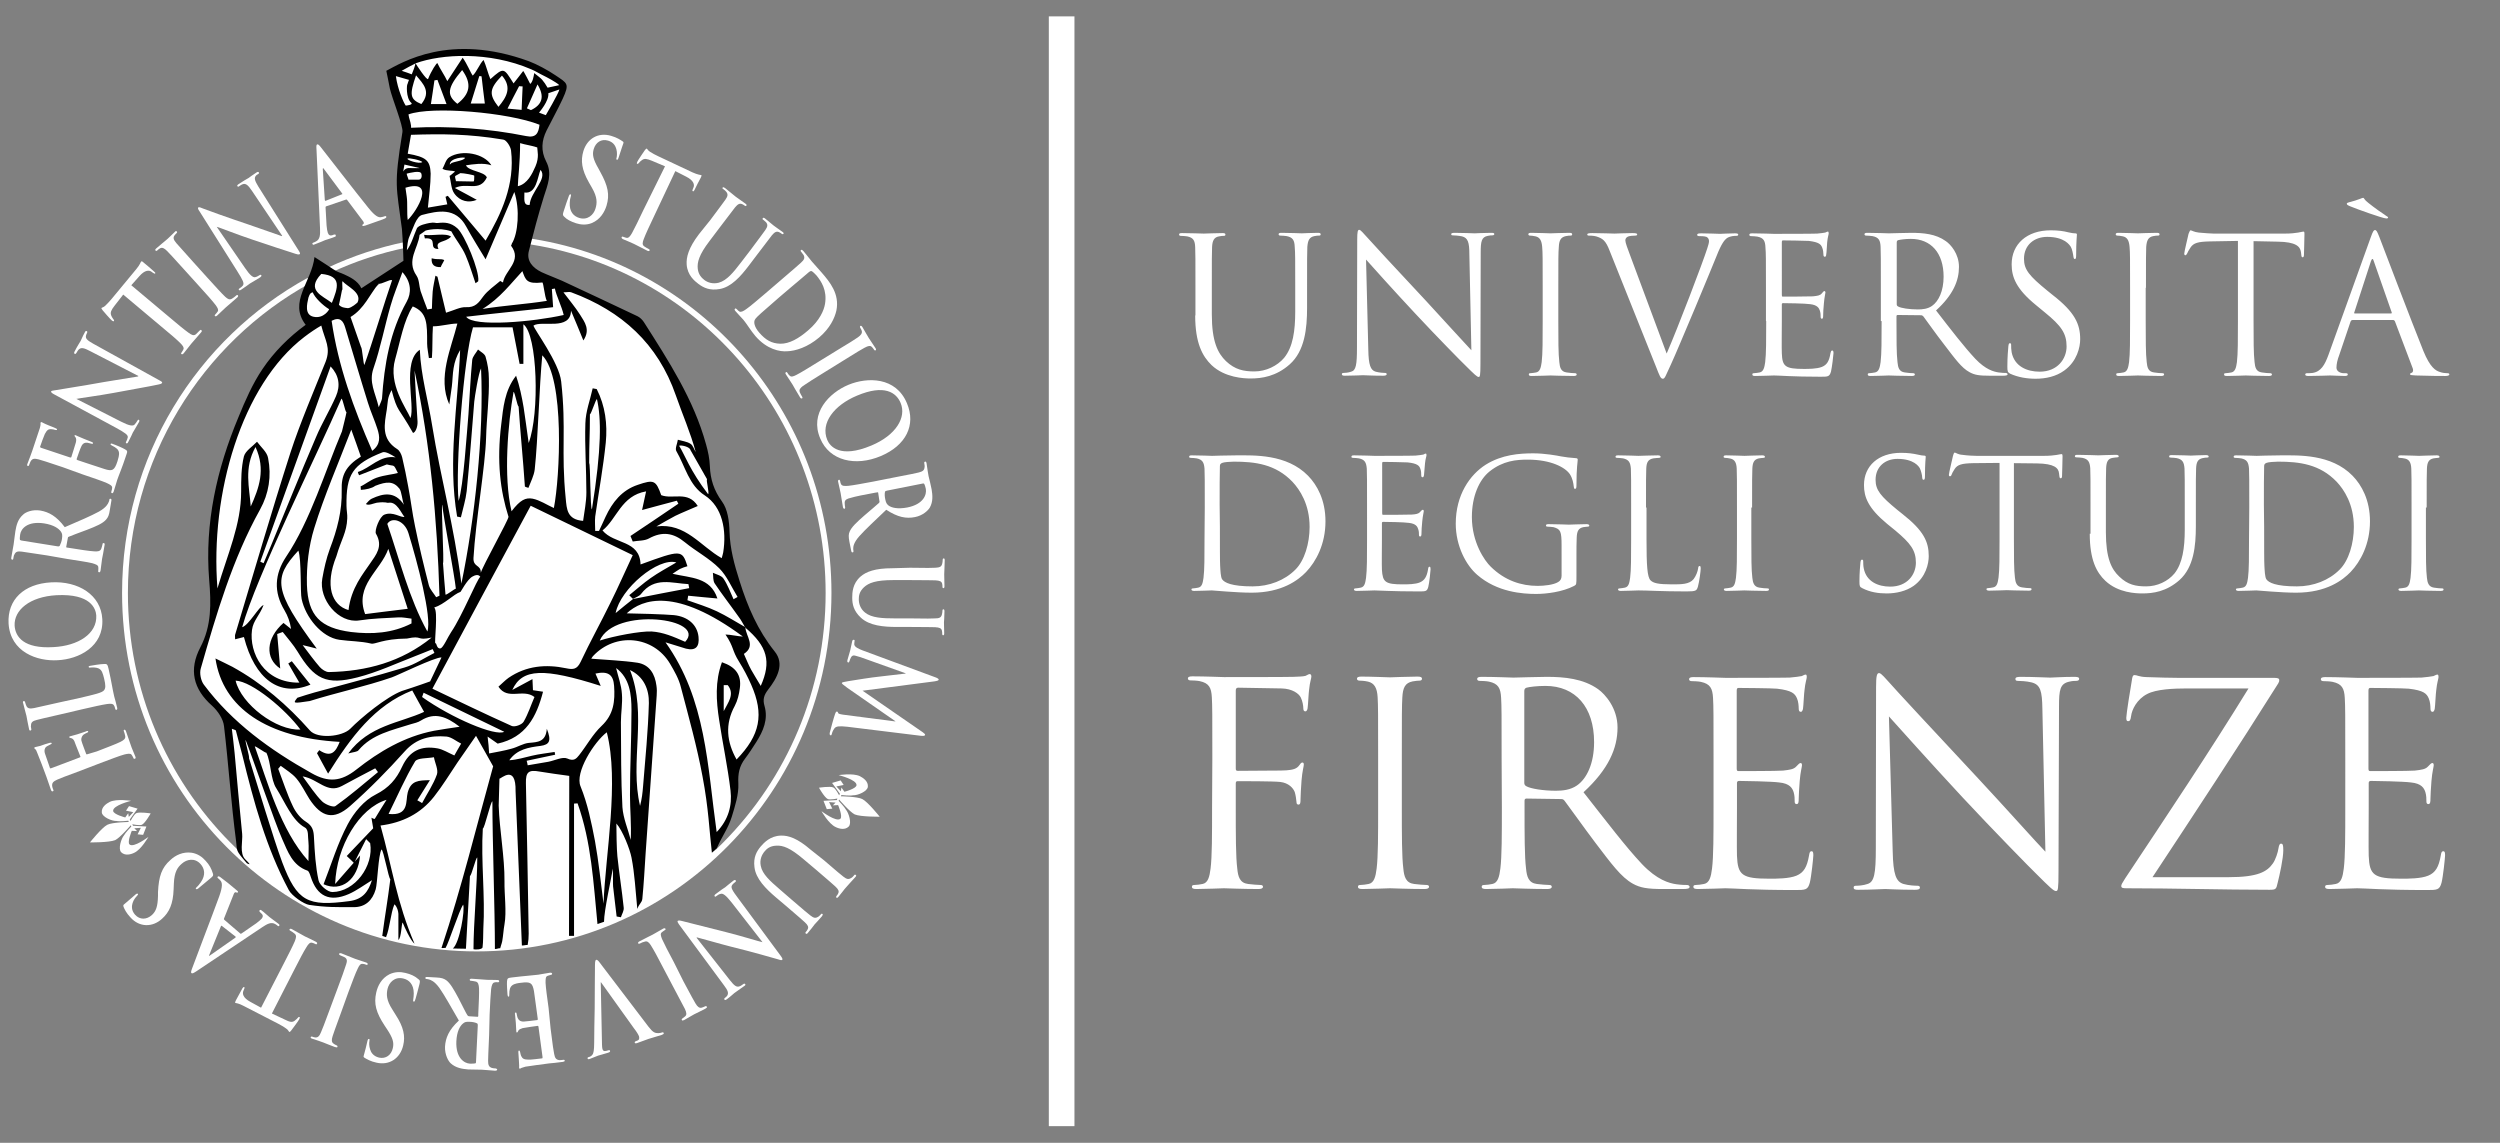 <?xml version="1.0" encoding="utf-8"?>
<!-- Generator: Adobe Illustrator 22.0.0, SVG Export Plug-In . SVG Version: 6.00 Build 0)  -->
<svg version="1.1" id="Livello_1" xmlns="http://www.w3.org/2000/svg" xmlns:xlink="http://www.w3.org/1999/xlink" x="0px" y="0px"
	 viewBox="0 0 992.1 453.5" style="enable-background:new 0 0 992.1 453.5;" xml:space="preserve">
<rect x="0" y="0" width="992.1" height="453.5" fill="#808080" stroke="none"/>
<style type="text/css">
	.st0{fill:none;stroke:#FFFFFF;stroke-width:10.172;}
	.st1{fill:#FFFFFF;}
	.st2{fill:none;stroke:#FFFFFF;stroke-width:2.312;}
	.st3{fill:none;stroke:#FFFFFF;stroke-width:0.231;}
	.st4{fill:none;stroke:#000000;stroke-width:3.087;}
</style>
<g>
	<line class="st0" x1="421.3" y1="6.5" x2="421.3" y2="446.9"/>
	<path class="st1" d="M481,320.5c0,10.7,0,19.5-0.6,24.2c-0.4,3.2-1,5.7-3.2,6.1c-1,0.2-2.3,0.4-3.3,0.4c-0.7,0-0.9,0.3-0.9,0.7
		c0,0.7,0.6,0.9,1.8,0.9c3.3,0,10.4-0.3,10.9-0.3c0.6,0,7.6,0.3,13.7,0.3c1.2,0,1.8-0.3,1.8-0.9c0-0.3-0.2-0.7-0.9-0.7
		c-1,0-3.5-0.2-5-0.4c-3.3-0.4-4-2.9-4.3-6.1c-0.6-4.7-0.6-13.5-0.6-24.2V311c0-0.8,0.2-1,0.8-1c1.9,0,14,0,16.8,0.3
		c3.5,0.4,5.2,2.5,5.8,4c0.4,1.3,0.6,2.9,0.7,4c0,0.6,0.2,1,0.8,1c0.8,0,0.8-1.1,0.8-2.1c0-0.8,0.2-5.2,0.4-7.5
		c0.3-3.7,0.9-5.6,0.9-6.2s-0.1-0.9-0.6-0.9s-0.8,0.6-1.2,1.1c-1,1.4-2.5,1.8-5.1,2c-1.6,0.1-3.1,0.1-5,0.1l-14.3,0.1
		c-0.7,0-0.8-0.3-0.8-1v-30.8c0-0.9,0.3-1.2,1-1.2l17.2,0.3c4.3,0.1,6.9,2.1,7.6,3.6c0.7,1.4,1,3.3,1,4.2c0,0.8,0.2,1.3,0.8,1.3
		c0.6,0,0.8-0.7,0.9-1.2c0.2-1.3,0.4-6.2,0.6-7.4c0.3-3.1,0.9-4.5,0.9-5.2c0-0.6-0.2-1-0.7-1c-0.4,0-0.9,0.4-1.6,0.7
		c-1,0.3-2.8,0.3-4.9,0.4c-2.6,0.1-25.2,0.1-27.4,0.1c-0.6,0-7.6-0.3-12.6-0.3c-1.2,0-1.8,0.2-1.8,0.9c0,0.4,0.4,0.7,0.9,0.7
		c1,0,2.9,0.1,3.8,0.3c3.7,0.8,4.6,2.6,4.8,6.4c0.2,3.6,0.2,6.7,0.2,24.1L481,320.5 M556.3,300.9c0-17.4,0-20.5,0.2-24.1
		c0.2-3.9,1.1-5.8,4.1-6.4c1.3-0.2,2-0.3,2.8-0.3c0.4,0,0.9-0.2,0.9-0.7c0-0.7-0.6-0.9-1.8-0.9c-3.3,0-10.4,0.3-10.9,0.3
		s-7.6-0.3-11.3-0.3c-1.2,0-1.8,0.2-1.8,0.9c0,0.4,0.4,0.7,0.9,0.7c0.8,0,2.2,0.1,3.5,0.4c2.5,0.6,3.6,2.5,3.8,6.2
		c0.2,3.6,0.2,6.7,0.2,24.1v19.7c0,10.7,0,19.5-0.6,24.2c-0.4,3.2-1,5.7-3.2,6.1c-1,0.2-2.3,0.4-3.3,0.4c-0.7,0-0.9,0.3-0.9,0.7
		c0,0.7,0.6,0.9,1.8,0.9c3.3,0,10.4-0.3,10.9-0.3s7.6,0.3,13.7,0.3c1.2,0,1.8-0.3,1.8-0.9c0-0.3-0.2-0.7-0.9-0.7c-1,0-3.5-0.2-5-0.4
		c-3.3-0.4-4-2.9-4.3-6.1c-0.6-4.7-0.6-13.5-0.6-24.2L556.3,300.9L556.3,300.9z M596,320.5c0,10.7,0,19.5-0.6,24.2
		c-0.4,3.2-1,5.7-3.2,6.1c-1,0.2-2.3,0.4-3.3,0.4c-0.7,0-0.9,0.3-0.9,0.7c0,0.7,0.6,0.9,1.8,0.9c3.3,0,10.4-0.3,10.5-0.3
		c0.6,0,7.6,0.3,13.7,0.3c1.2,0,1.8-0.3,1.8-0.9c0-0.3-0.2-0.7-0.9-0.7c-1,0-3.5-0.2-5-0.4c-3.3-0.4-4-2.9-4.3-6.1
		c-0.6-4.7-0.6-13.5-0.6-24.2v-2.7c0-0.6,0.2-0.9,0.8-0.9l13.7,0.2c0.7,0,1,0.2,1.4,0.7c2.2,2.9,7.5,10.4,12.1,16.5
		c6.4,8.4,10.3,13.8,15,16.4c2.9,1.6,5.7,2.1,11.9,2.1h7.9c2,0,2.7-0.2,2.7-0.9c0-0.3-0.4-0.7-1-0.7c-0.7,0-2.2,0-4.3-0.3
		c-2.8-0.4-7.6-1.7-13.6-8c-6.5-6.9-14-16.8-23.2-28.5c10-9.2,13.5-17.5,13.5-25.7c0-7.7-4.9-13.2-7.7-15.2
		c-5.9-4.2-13.4-4.9-20.4-4.9c-3.5,0-11.9,0.3-13.2,0.3c-0.6,0-7.6-0.3-12.6-0.3c-1.2,0-1.8,0.2-1.8,0.9c0,0.4,0.4,0.7,0.9,0.7
		c1,0,2.9,0.1,3.8,0.3c3.7,0.8,4.6,2.6,4.8,6.4c0.2,3.6,0.2,6.7,0.2,24.1L596,320.5L596,320.5z M604.9,274.2c0-0.7,0.3-1.1,0.9-1.3
		c1.1-0.3,4.1-0.7,7.5-0.7c11.9,0,19.3,8.4,19.3,22.3c0,8.5-2.9,14.5-6.8,17.2c-2.6,1.8-5.7,2.1-8.4,2.1c-4.9,0-10-0.8-11.7-1.8
		c-0.6-0.3-0.8-0.8-0.8-1.3V274.2L604.9,274.2z M680,320.5c0,10.7,0,19.5-0.6,24.2c-0.4,3.2-1,5.7-3.2,6.1c-1,0.2-2.3,0.4-3.3,0.4
		c-0.7,0-0.9,0.3-0.9,0.7c0,0.7,0.6,0.9,1.8,0.9c3.3,0,10.4-0.3,10.9-0.3c3.2,0,10.7,0.7,27.5,0.7c4.3,0,5.2,0,6-2.9
		c0.6-2.3,1.4-9.9,1.4-10.8c0-0.8,0-1.7-0.7-1.7c-0.6,0-0.8,0.4-1,1.7c-0.8,4.6-2.1,6.8-5,8s-7.8,1.2-10.7,1.2
		c-10.9,0-12.6-1.4-12.9-9.1c-0.1-2.3,0-15.3,0-19.1v-9.8c0-0.4,0.2-0.8,0.8-0.8c1.9,0,12.9,0.2,15.9,0.6c4.3,0.4,5.3,2.3,5.8,3.9
		c0.4,1.4,0.4,2.6,0.4,3.7c0,0.6,0.2,1,0.8,1c0.8,0,0.8-1.2,0.8-2.1c0-0.8,0.2-4.9,0.4-7.1c0.3-3.7,0.9-5.6,0.9-6.2
		c0-0.7-0.2-0.9-0.6-0.9c-0.4,0-0.9,0.6-1.7,1.4c-1,1.1-2.6,1.3-5.2,1.6c-2.6,0.2-16.3,0.2-17.7,0.2c-0.6,0-0.7-0.3-0.7-1.1v-30.8
		c0-0.8,0.2-1.1,0.7-1.1c1.2,0,13.4,0.1,15.3,0.3c6,0.7,7.1,2,7.9,3.8c0.6,1.3,0.7,3.2,0.7,4c0,0.9,0.2,1.4,0.9,1.4
		c0.4,0,0.7-0.7,0.8-1.2c0.2-1.3,0.4-6.2,0.6-7.4c0.3-3.1,0.9-4.5,0.9-5.2c0-0.6-0.1-1-0.4-1c-0.6,0-1,0.4-1.6,0.6
		c-0.9,0.2-2.7,0.4-4.8,0.6c-2.6,0.1-24.7,0.1-25.5,0.1c-0.6,0-7.6-0.3-12.6-0.3c-1.2,0-1.8,0.2-1.8,0.9c0,0.4,0.4,0.7,0.9,0.7
		c1,0,2.9,0.1,3.8,0.3c3.7,0.8,4.6,2.6,4.8,6.4c0.2,3.6,0.2,6.7,0.2,24.1L680,320.5L680,320.5z M749.6,284.3
		c3.6,4,16.2,18.1,29.1,32c11.8,12.7,27.9,29.1,29.1,30.2c5.9,5.9,7.2,7.1,8.1,7.1c0.8,0,1-0.6,1-7.9l0.2-65.3
		c0-6.7,0.4-9.1,4.1-9.9c1.3-0.3,2.1-0.3,2.7-0.3c0.8,0,1.2-0.3,1.2-0.8c0-0.7-0.8-0.8-2-0.8c-4.6,0-8.2,0.3-9.5,0.3
		c-1.2,0-6.6-0.3-11.6-0.3c-1.3,0-2.2,0.1-2.2,0.8c0,0.4,0.1,0.8,0.9,0.8c0.9,0,3.5,0.1,5.5,0.6c3.5,0.9,4.2,3.3,4.3,10.6l1.2,56.6
		c-3.6-3.7-15.7-17.3-26.7-29.1c-17.2-18.4-33.8-36.3-35.4-38.2c-1.1-1.1-3-3.6-3.9-3.6s-1.2,1.2-1.2,5.6l-0.1,63.9
		c0,10.1-0.6,13.4-3.3,14.2c-1.7,0.6-3.7,0.7-4.6,0.7c-0.6,0-0.9,0.2-0.9,0.7c0,0.8,0.7,0.9,1.8,0.9c5,0,9.7-0.3,10.7-0.3
		s5.5,0.3,11.8,0.3c1.3,0,2-0.2,2-0.9c0-0.4-0.3-0.7-0.9-0.7c-1,0-3.5-0.1-5.6-0.7c-3-0.9-4.1-3.8-4.3-12.9L749.6,284.3L749.6,284.3
		z M854.2,348.1c16.9-25.6,33.8-51.3,49.9-76.9c0.4-0.7,0.4-0.9,0.4-1.3c0-0.7-0.6-0.9-2.2-0.9h-31.1c-3.5,0-8.8,0.1-19.4-0.3
		c-3-0.1-3.7-0.8-4.7-0.8c-0.7,0-0.9,0.6-1.1,2.1c-0.6,3.3-2.2,13.5-2.2,14.8c0,0.9,0.1,1.4,0.7,1.4c0.6,0,1-0.3,1.2-2
		c0.3-2.6,2.3-6.7,6.4-8.8c3.6-1.9,10.4-2.2,16-2.2h24.2c-15.5,25.2-32.3,50.3-48.9,75.3c-1.3,2-1.6,2.6-1.6,3.1
		c0,0.8,0.7,0.9,2,0.9c19.5,0,38.2,0.6,56.8,0.6c2.6,0,2.7-0.2,3.3-2.9c0.7-2.8,2.2-9.4,2.2-12.8c0-2.1-0.2-2.6-0.9-2.6
		c-0.6,0-0.8,0.7-1,1.8c-0.2,1.6-1.2,4.6-2.2,6c-2.3,3.3-5.9,5.5-17.6,5.5L854.2,348.1L854.2,348.1z M930.7,320.5
		c0,10.7,0,19.5-0.6,24.2c-0.4,3.2-1,5.7-3.2,6.1c-1,0.2-2.3,0.4-3.3,0.4c-0.7,0-0.9,0.3-0.9,0.7c0,0.7,0.6,0.9,1.8,0.9
		c3.3,0,10.4-0.3,10.9-0.3c3.2,0,10.7,0.7,27.5,0.7c4.3,0,5.2,0,6-2.9c0.6-2.3,1.4-9.9,1.4-10.8c0-0.8,0-1.7-0.7-1.7
		c-0.6,0-0.8,0.4-1,1.7c-0.8,4.6-2.1,6.8-5,8s-7.8,1.2-10.7,1.2c-10.9,0-12.6-1.4-12.9-9.1c-0.1-2.3,0-15.3,0-19.1v-9.8
		c0-0.4,0.2-0.8,0.8-0.8c1.9,0,12.9,0.2,15.9,0.6c4.3,0.4,5.3,2.3,5.8,3.9c0.4,1.4,0.4,2.6,0.4,3.7c0,0.6,0.2,1,0.8,1
		c0.8,0,0.8-1.2,0.8-2.1c0-0.8,0.2-4.9,0.4-7.1c0.3-3.7,0.9-5.6,0.9-6.2c0-0.7-0.2-0.9-0.6-0.9c-0.4,0-0.9,0.6-1.7,1.4
		c-1,1.1-2.6,1.3-5.2,1.6c-2.6,0.2-16.3,0.2-17.7,0.2c-0.6,0-0.7-0.3-0.7-1.1v-30.8c0-0.8,0.2-1.1,0.7-1.1c1.2,0,13.4,0.1,15.3,0.3
		c6,0.7,7.1,2,7.9,3.8c0.6,1.3,0.7,3.2,0.7,4c0,0.9,0.2,1.4,0.9,1.4c0.4,0,0.7-0.7,0.8-1.2c0.2-1.3,0.4-6.2,0.6-7.4
		c0.3-3.1,0.9-4.5,0.9-5.2c0-0.6-0.1-1-0.4-1c-0.6,0-1,0.4-1.6,0.6c-0.9,0.2-2.7,0.4-4.8,0.6c-2.6,0.1-24.7,0.1-25.5,0.1
		c-0.6,0-7.6-0.3-12.6-0.3c-1.2,0-1.8,0.2-1.8,0.9c0,0.4,0.4,0.7,0.9,0.7c1,0,2.9,0.1,3.8,0.3c3.7,0.8,4.6,2.6,4.8,6.4
		c0.2,3.6,0.2,6.7,0.2,24.1L930.7,320.5L930.7,320.5z"/>
	<path class="st1" d="M478,213.9c0,6.8,0,12.4-0.4,15.4c-0.3,2.1-0.6,3.6-2.1,3.9c-0.6,0.1-1.5,0.3-2.1,0.3c-0.4,0-0.6,0.2-0.6,0.4
		c0,0.4,0.4,0.6,1.1,0.6c2.1,0,6.6-0.2,7-0.2c0.7,0,9.7,0.9,15.8,0.9c12.1,0,18.5-5,21.6-8.2c4-4.2,7.7-11.1,7.7-20.1
		c0-8.5-3.3-14.4-6.9-18.1c-8.5-8.7-21.5-8.1-28.5-8.1c-4.3,0-8.7,0.2-9.6,0.2c-0.4,0-4.8-0.2-8-0.2c-0.8,0-1.1,0.1-1.1,0.6
		c0,0.3,0.3,0.4,0.6,0.4c0.6,0,1.8,0.1,2.4,0.2c2.3,0.5,2.9,1.6,3.1,4.1c0.1,2.3,0.1,4.3,0.1,15.4L478,213.9L478,213.9z M484,200.3
		c0-5.5,0-12.7,0.1-15.2c0-0.8,0.2-1.1,0.9-1.4c0.6-0.3,3.2-0.5,4.6-0.5c8.5,0,16.6,1,23.3,8c2.9,3.1,6.8,8.9,6.8,17.9
		c0,6.5-2,13.4-5.7,17c-4.2,4.2-10.3,6.6-16.9,6.6c-8.4,0-11.2-1.5-12.1-2.8c-0.6-0.8-0.7-3.6-0.8-5.4c-0.1-1.4-0.1-7.9-0.1-15.4
		L484,200.3L484,200.3z M542.5,213.9c0,6.8,0,12.4-0.4,15.4c-0.3,2.1-0.6,3.6-2.1,3.9c-0.6,0.1-1.5,0.3-2.1,0.3
		c-0.4,0-0.6,0.2-0.6,0.4c0,0.4,0.4,0.6,1.1,0.6c2.1,0,6.6-0.2,7-0.2c2.1,0,6.8,0.4,17.6,0.4c2.8,0,3.3,0,3.8-1.8
		c0.4-1.5,0.9-6.3,0.9-6.9c0-0.5,0-1.1-0.4-1.1s-0.5,0.3-0.6,1.1c-0.5,2.9-1.4,4.3-3.2,5.1c-1.8,0.8-5,0.8-6.8,0.8
		c-7,0-8-0.9-8.3-5.8c-0.1-1.5,0-9.7,0-12.2v-6.3c0-0.3,0.1-0.5,0.5-0.5c1.2,0,8.3,0.1,10.2,0.4c2.8,0.3,3.4,1.5,3.7,2.5
		c0.3,0.9,0.3,1.6,0.3,2.3c0,0.4,0.1,0.6,0.5,0.6c0.5,0,0.5-0.8,0.5-1.4c0-0.5,0.1-3.1,0.3-4.6c0.2-2.3,0.6-3.6,0.6-4
		s-0.1-0.6-0.4-0.6c-0.3,0-0.6,0.4-1.1,0.9c-0.6,0.7-1.6,0.9-3.3,1c-1.6,0.1-10.4,0.1-11.3,0.1c-0.4,0-0.4-0.2-0.4-0.7V184
		c0-0.5,0.1-0.7,0.4-0.7c0.8,0,8.5,0.1,9.7,0.2c3.8,0.4,4.6,1.3,5,2.4c0.4,0.9,0.4,2.1,0.4,2.6c0,0.6,0.1,0.9,0.6,0.9
		c0.3,0,0.4-0.4,0.5-0.8c0.1-0.9,0.3-4,0.4-4.7c0.2-2,0.6-2.8,0.6-3.3c0-0.4-0.1-0.6-0.3-0.6c-0.4,0-0.6,0.3-1,0.4
		c-0.6,0.1-1.7,0.3-3.1,0.4c-1.6,0.1-15.8,0.1-16.3,0.1c-0.4,0-4.8-0.2-8-0.2c-0.8,0-1.1,0.1-1.1,0.6c0,0.3,0.3,0.4,0.6,0.4
		c0.6,0,1.9,0.1,2.4,0.2c2.3,0.5,2.9,1.6,3.1,4.1c0.1,2.3,0.1,4.3,0.1,15.4L542.5,213.9L542.5,213.9z M619.7,228.5
		c0,1.2-0.5,2-1.4,2.5c-1.8,1.1-5.5,1.5-8.1,1.5c-6.5,0-13-2.1-18.6-7.6c-2.5-2.4-7.5-9.7-7.5-19.7c0-8.3,2.9-14.8,7-18.1
		c5.4-4.3,10.7-4.7,15.2-4.7c9.2,0,14.9,3.1,16.7,5.8c1.1,1.7,1.4,3.7,1.5,4.7c0.1,0.6,0.1,1.1,0.5,1.1c0.5,0,0.6-0.4,0.6-1.5
		c0-7.1,0.5-9.1,0.5-10.1c0-0.3-0.1-0.6-0.9-0.6c-1.8-0.1-4.3-0.4-5.8-0.7c-1.4-0.3-6.4-1.2-10.9-1.2c-5.5,0-12.5,0.5-18.9,4.5
		c-6.3,4-11.9,12-11.9,23.4c0,8.9,4.1,16.5,8.5,20.3c7.9,6.9,18,7.6,23.4,7.6c4.1,0,10.5-0.8,15.1-3.2c0.9-0.5,0.9-0.6,0.9-3.8v-8
		c0-3,0-5.1,0.1-7.4c0.1-2.5,0.7-3.7,2.6-4.1c0.9-0.1,1.3-0.2,1.8-0.2c0.3,0,0.6-0.1,0.6-0.4c0-0.4-0.4-0.6-1.1-0.6
		c-2.1,0-6.6,0.2-7,0.2s-4.8-0.2-8-0.2c-0.8,0-1.1,0.1-1.1,0.6c0,0.3,0.3,0.4,0.6,0.4c0.6,0,1.8,0.1,2.4,0.2
		c2.8,0.8,3.2,1.6,3.2,7.3L619.7,228.5L619.7,228.5z M653.2,201.4c0-11.1,0-13.1,0.1-15.4c0.1-2.5,0.7-3.7,2.8-4.1
		c0.9-0.1,1.8-0.2,2.3-0.2c0.3,0,0.6-0.1,0.6-0.4c0-0.4-0.4-0.6-1.1-0.6c-2.1,0-7.3,0.2-7.7,0.2s-4.8-0.2-8-0.2
		c-0.8,0-1.1,0.1-1.1,0.6c0,0.3,0.3,0.4,0.6,0.4c0.6,0,1.8,0.1,2.4,0.2c2.3,0.5,2.9,1.6,3.1,4.1c0.1,2.3,0.1,4.3,0.1,15.4v12.5
		c0,6.8,0,12.4-0.4,15.4c-0.3,2.1-0.6,3.6-2.1,3.9c-0.6,0.1-1.5,0.3-2.1,0.3c-0.4,0-0.6,0.2-0.6,0.4c0,0.4,0.4,0.6,1.1,0.6
		c2.1,0,6.3-0.2,7-0.2c4.1,0,8.8,0.4,19.1,0.4c3.8,0,4-0.3,4.5-1.9c0.6-2.1,1.1-6.3,1.1-7.1c0-0.8-0.1-1.1-0.4-1.1
		c-0.4,0-0.6,0.4-0.6,0.9c-0.2,1.4-0.9,3.1-1.8,4.3c-1.7,2.1-4.8,2.1-8.6,2.1c-5.5,0-7.4-0.5-8.5-1.6c-1.3-1.3-1.6-5.8-1.6-16.3
		v-12.6H653.2z M695.3,201.4c0-11.1,0-13.1,0.1-15.4c0.1-2.5,0.7-3.7,2.6-4.1c0.9-0.1,1.3-0.2,1.8-0.2c0.3,0,0.6-0.1,0.6-0.4
		c0-0.4-0.4-0.6-1.1-0.6c-2.1,0-6.6,0.2-7,0.2s-4.8-0.2-7.2-0.2c-0.8,0-1.1,0.1-1.1,0.6c0,0.3,0.3,0.4,0.6,0.4
		c0.5,0,1.4,0.1,2.2,0.3c1.6,0.4,2.3,1.6,2.4,4c0.1,2.3,0.1,4.3,0.1,15.4v12.5c0,6.8,0,12.4-0.4,15.4c-0.3,2.1-0.6,3.6-2.1,3.9
		c-0.6,0.1-1.5,0.3-2.1,0.3c-0.4,0-0.6,0.2-0.6,0.4c0,0.4,0.4,0.6,1.1,0.6c2.1,0,6.6-0.2,7-0.2s4.8,0.2,8.7,0.2
		c0.8,0,1.1-0.2,1.1-0.6c0-0.2-0.1-0.4-0.6-0.4c-0.6,0-2.2-0.1-3.2-0.3c-2.1-0.3-2.6-1.9-2.8-3.9c-0.4-3-0.4-8.6-0.4-15.4v-12.5
		H695.3z M748.7,235.5c3.8,0,7.7-0.9,10.7-3c4.9-3.5,6-8.9,6-11.8c0-5.7-2-10.1-10.4-16.7l-2-1.6c-6.7-5.5-8.7-7.9-8.7-12
		c0-5.2,3.8-8.3,8.7-8.3c6.5,0,8.5,3,8.9,3.8s0.9,2.7,0.9,3.6c0.1,0.6,0.1,0.9,0.6,0.9c0.4,0,0.5-0.5,0.5-1.6c0-4.8,0.3-7.2,0.3-7.5
		s-0.1-0.5-0.7-0.5s-1.1-0.1-2.5-0.4c-1.8-0.4-3.8-0.7-6.6-0.7c-9,0-14.7,5.2-14.7,12.8c0,4.8,1.7,9.2,9.2,15.4l3.2,2.6
		c6.1,5.1,8.2,7.9,8.2,12.8c0,4.6-3.3,9.5-10.2,9.5c-4.8,0-9.5-2-10.5-7.3c-0.2-1-0.2-2-0.2-2.6s-0.1-0.8-0.5-0.8s-0.5,0.4-0.6,1.1
		c-0.1,1.1-0.4,4-0.4,7.5c0,1.9,0.1,2.2,1.1,2.7C742.1,235,745.4,235.5,748.7,235.5L748.7,235.5z M799.4,183.8l9,0.1
		c6.8,0.1,8.5,1.8,8.7,3.9l0.1,0.8c0.1,1,0.2,1.2,0.6,1.2c0.3,0,0.5-0.3,0.5-0.9c0-0.8,0.2-5.7,0.2-7.8c0-0.4,0-0.9-0.4-0.9
		c-0.6,0-2.5,0.7-7,0.7h-26.7c-0.9,0-3.6-0.1-5.6-0.4c-1.9-0.1-2.6-0.9-3.1-0.9c-0.3,0-0.6,0.9-0.7,1.4c-0.1,0.6-1.6,6.7-1.6,7.4
		c0,0.4,0.1,0.6,0.4,0.6c0.3,0,0.5-0.1,0.7-0.7c0.2-0.5,0.4-1,1.2-2.2c1.1-1.7,2.8-2.2,7.3-2.3l10.5-0.1v30.1c0,6.8,0,12.4-0.4,15.4
		c-0.3,2.1-0.6,3.6-2.1,3.9c-0.6,0.1-1.5,0.3-2.1,0.3c-0.4,0-0.6,0.2-0.6,0.4c0,0.4,0.4,0.6,1.1,0.6c2.1,0,6.6-0.2,7-0.2
		s4.8,0.2,8.7,0.2c0.8,0,1.1-0.2,1.1-0.6c0-0.2-0.1-0.4-0.6-0.4c-0.6,0-2.2-0.1-3.2-0.3c-2.1-0.3-2.6-1.9-2.8-3.9
		c-0.4-3-0.4-8.6-0.4-15.4v-30H799.4z M829.3,211.8c0,10.4,2.7,15.4,6.2,18.7c5.1,4.8,12.2,5,14.7,5c4.2,0,9.5-0.7,14.7-5.3
		c5.7-5.1,6.5-13.6,6.5-21.3v-7.6c0-11.1,0-13.1,0.1-15.4c0.1-2.5,0.7-3.7,2.6-4.1c0.9-0.2,1.3-0.2,1.8-0.2c0.3,0,0.6-0.1,0.6-0.4
		c0-0.4-0.4-0.6-1.1-0.6c-2.1,0-5.5,0.2-6,0.2c-0.4,0-4.3-0.2-7.5-0.2c-0.8,0-1.1,0.1-1.1,0.6c0,0.3,0.3,0.4,0.6,0.4
		c0.6,0,1.8,0.1,2.4,0.2c2.3,0.5,2.9,1.6,3.1,4.1c0.1,2.3,0.1,4.3,0.1,15.4v8.9c0,7.3-0.9,13.4-4.1,17.4c-2.6,3.1-6.8,5.1-11.2,5.1
		c-4.1,0-7.3-0.6-10.7-3.9c-3.1-2.9-5.3-7.3-5.3-17.6v-10c0-11.1,0-13.1,0.1-15.4c0.1-2.5,0.7-3.8,2.6-4.1c0.9-0.1,1.3-0.2,1.8-0.2
		c0.3,0,0.6-0.1,0.6-0.4c0-0.4-0.4-0.6-1.1-0.6c-2.1,0-6.4,0.2-7,0.2s-5-0.2-8.2-0.2c-0.8,0-1.1,0.1-1.1,0.6c0,0.3,0.3,0.4,0.6,0.4
		c0.6,0,1.8,0.1,2.4,0.2c2.3,0.5,2.9,1.6,3.1,4.1c0.1,2.3,0.1,4.3,0.1,15.4v10.6H829.3z M892.5,213.9c0,6.8,0,12.4-0.4,15.4
		c-0.3,2.1-0.6,3.6-2.1,3.9c-0.6,0.1-1.5,0.3-2.1,0.3c-0.4,0-0.6,0.2-0.6,0.4c0,0.4,0.4,0.6,1.1,0.6c2.1,0,6.6-0.2,7-0.2
		c0.7,0,9.7,0.9,15.8,0.9c12.1,0,18.5-5,21.6-8.2c4-4.2,7.7-11.1,7.7-20.1c0-8.5-3.3-14.4-6.9-18.1c-8.5-8.7-21.5-8.1-28.5-8.1
		c-4.3,0-8.7,0.2-9.6,0.2c-0.4,0-4.8-0.2-8-0.2c-0.8,0-1.1,0.1-1.1,0.6c0,0.3,0.3,0.4,0.6,0.4c0.6,0,1.8,0.1,2.4,0.2
		c2.3,0.5,2.9,1.6,3.1,4.1c0.1,2.3,0.1,4.3,0.1,15.4L892.5,213.9L892.5,213.9z M898.4,200.3c0-5.5,0-12.7,0.1-15.2
		c0-0.8,0.2-1.1,0.9-1.4c0.6-0.3,3.2-0.5,4.6-0.5c8.5,0,16.6,1,23.3,8c2.9,3.1,6.8,8.9,6.8,17.9c0,6.5-2,13.4-5.7,17
		c-4.2,4.2-10.3,6.6-16.9,6.6c-8.4,0-11.2-1.5-12.1-2.8c-0.6-0.8-0.7-3.6-0.8-5.4c-0.1-1.4-0.1-7.9-0.1-15.4L898.4,200.3
		L898.4,200.3z M963,201.4c0-11.1,0-13.1,0.1-15.4c0.1-2.5,0.7-3.7,2.6-4.1c0.9-0.1,1.3-0.2,1.8-0.2c0.3,0,0.6-0.1,0.6-0.4
		c0-0.4-0.4-0.6-1.1-0.6c-2.1,0-6.6,0.2-7,0.2s-4.8-0.2-7.2-0.2c-0.8,0-1.1,0.1-1.1,0.6c0,0.3,0.3,0.4,0.6,0.4
		c0.5,0,1.4,0.1,2.2,0.3c1.6,0.4,2.3,1.6,2.4,4c0.1,2.3,0.1,4.3,0.1,15.4v12.5c0,6.8,0,12.4-0.4,15.4c-0.3,2.1-0.6,3.6-2.1,3.9
		c-0.6,0.1-1.5,0.3-2.1,0.3c-0.4,0-0.6,0.2-0.6,0.4c0,0.4,0.4,0.6,1.1,0.6c2.1,0,6.6-0.2,7-0.2s4.8,0.2,8.7,0.2
		c0.8,0,1.1-0.2,1.1-0.6c0-0.2-0.1-0.4-0.6-0.4c-0.6,0-2.2-0.1-3.2-0.3c-2.1-0.3-2.6-1.9-2.8-3.9c-0.4-3-0.4-8.6-0.4-15.4v-12.5H963
		z"/>
	<path class="st1" d="M474.3,125.2c0,11,2.9,16.2,6.5,19.7c5.3,5,12.9,5.3,15.5,5.3c4.4,0,10.1-0.8,15.5-5.6
		c6-5.3,6.9-14.3,6.9-22.4v-8c0-11.7,0-13.8,0.1-16.2c0.2-2.6,0.8-3.9,2.8-4.3c0.9-0.2,1.4-0.2,1.9-0.2c0.3,0,0.6-0.1,0.6-0.5
		c0-0.5-0.4-0.6-1.2-0.6c-2.3,0-5.8,0.2-6.3,0.2s-4.6-0.2-8-0.2c-0.8,0-1.2,0.1-1.2,0.6c0,0.3,0.3,0.5,0.6,0.5c0.7,0,2,0.1,2.6,0.2
		c2.5,0.5,3.1,1.7,3.2,4.3c0.2,2.4,0.2,4.5,0.2,16.2v9.4c0,7.7-0.9,14.1-4.4,18.4c-2.7,3.2-7.2,5.4-11.8,5.4
		c-4.3,0-7.7-0.7-11.3-4.1c-3.2-3.1-5.6-7.7-5.6-18.5v-10.5c0-11.7,0-13.8,0.1-16.2c0.1-2.6,0.8-4,2.8-4.3c0.9-0.2,1.4-0.2,1.9-0.2
		c0.3,0,0.6-0.1,0.6-0.5c0-0.5-0.4-0.6-1.2-0.6c-2.3,0-6.8,0.2-7.4,0.2c-0.7,0-5.3-0.2-8.6-0.2c-0.8,0-1.2,0.1-1.2,0.6
		c0,0.3,0.3,0.5,0.6,0.5c0.7,0,2,0.1,2.6,0.2c2.5,0.5,3.1,1.7,3.2,4.3c0.1,2.4,0.1,4.5,0.1,16.2v10.9H474.3z M542.1,103
		c2.4,2.7,10.9,12.2,19.6,21.5c8,8.6,18.8,19.6,19.6,20.3c4,4,4.9,4.8,5.5,4.8c0.5,0,0.7-0.4,0.7-5.3l0.1-44c0-4.5,0.3-6.2,2.8-6.7
		c0.9-0.2,1.4-0.2,1.8-0.2c0.5,0,0.8-0.2,0.8-0.5c0-0.5-0.5-0.5-1.4-0.5c-3.1,0-5.6,0.2-6.4,0.2c-0.8,0-4.4-0.2-7.8-0.2
		c-0.9,0-1.5,0.1-1.5,0.5c0,0.3,0.1,0.5,0.6,0.5c0.6,0,2.3,0.1,3.7,0.4c2.3,0.6,2.9,2.3,2.9,7.1l0.8,38.1
		c-2.4-2.5-10.6-11.6-18-19.6C554.3,107,543.1,94.9,542,93.6c-0.8-0.8-2-2.4-2.6-2.4s-0.8,0.8-0.8,3.8l-0.1,43c0,6.8-0.4,9-2.3,9.5
		c-1.1,0.4-2.5,0.5-3.1,0.5c-0.4,0-0.6,0.2-0.6,0.5c0,0.5,0.5,0.6,1.2,0.6c3.4,0,6.5-0.2,7.2-0.2s3.7,0.2,8,0.2
		c0.9,0,1.4-0.2,1.4-0.6c0-0.3-0.2-0.5-0.6-0.5c-0.7,0-2.3-0.1-3.8-0.5c-2-0.6-2.8-2.6-2.9-8.7L542.1,103L542.1,103z M618.4,114.2
		c0-11.7,0-13.8,0.2-16.2c0.1-2.6,0.8-3.9,2.8-4.3c0.9-0.2,1.4-0.2,1.9-0.2c0.3,0,0.6-0.1,0.6-0.5c0-0.5-0.4-0.6-1.2-0.6
		c-2.3,0-7,0.2-7.4,0.2s-5.1-0.2-7.6-0.2c-0.8,0-1.2,0.1-1.2,0.6c0,0.3,0.3,0.5,0.6,0.5c0.5,0,1.5,0.1,2.3,0.3
		c1.7,0.4,2.4,1.7,2.6,4.2c0.2,2.4,0.2,4.5,0.2,16.2v13.2c0,7.2,0,13.1-0.4,16.3c-0.3,2.2-0.7,3.8-2.2,4.1c-0.7,0.1-1.6,0.3-2.3,0.3
		c-0.5,0-0.6,0.2-0.6,0.5c0,0.5,0.4,0.6,1.2,0.6c2.3,0,7-0.2,7.4-0.2s5.1,0.2,9.2,0.2c0.8,0,1.2-0.2,1.2-0.6c0-0.2-0.2-0.5-0.6-0.5
		c-0.7,0-2.3-0.1-3.4-0.3c-2.3-0.3-2.7-2-2.9-4.1c-0.4-3.2-0.4-9.1-0.4-16.3L618.4,114.2L618.4,114.2z M647,101.6
		c-1.1-2.9-2-5.3-2-6.2c0-0.5,0.2-1.1,1-1.5c0.7-0.3,2-0.4,2.9-0.4c0.5,0,0.8-0.1,0.8-0.5s-0.7-0.5-2-0.5c-2.9,0-6.2,0.2-7,0.2
		c-0.9,0-5.2-0.2-8.8-0.2c-1.2,0-2,0.1-2,0.5c0,0.3,0.1,0.5,0.6,0.5c0.4,0,1.7,0,2.9,0.3c2.6,0.8,3.8,1.6,5.4,5.8l18.4,46
		c1.4,3.6,1.8,4.7,2.7,4.7c0.8,0,1.1-1.2,3.2-5.7c1.7-3.7,5.1-11.8,9.7-22.7c3.8-9.2,7.6-18.2,8.4-20.3c2-5.1,3.2-6.4,4.1-7.1
		c1.4-0.9,3.1-0.9,3.6-0.9c0.6,0,0.9-0.1,0.9-0.5s-0.5-0.5-1.3-0.5c-2.2,0-5.4,0.2-5.9,0.2c-0.9,0-4.4-0.2-7.4-0.2
		c-1.2,0-1.7,0.1-1.7,0.6c0,0.4,0.4,0.5,0.8,0.5c0.8,0,2,0,2.9,0.3c0.8,0.4,1,1.1,1,1.7c0,0.7-0.3,1.7-0.7,2.9
		c-1.7,5.4-11.7,31.6-16.1,41.7L647,101.6L647,101.6z M700.9,127.4c0,7.2,0,13.1-0.4,16.3c-0.3,2.2-0.7,3.8-2.2,4.1
		c-0.7,0.1-1.6,0.3-2.3,0.3c-0.5,0-0.6,0.2-0.6,0.5c0,0.5,0.4,0.6,1.2,0.6c2.3,0,7-0.2,7.4-0.2c2.2,0,7.2,0.5,18.5,0.5
		c2.9,0,3.5,0,4.1-2c0.4-1.6,1-6.7,1-7.3c0-0.5,0-1.1-0.5-1.1c-0.4,0-0.5,0.3-0.7,1.1c-0.5,3.1-1.4,4.6-3.4,5.4
		c-2,0.8-5.3,0.8-7.2,0.8c-7.4,0-8.5-1-8.7-6.2c-0.1-1.6,0-10.3,0-12.8v-6.6c0-0.3,0.1-0.5,0.5-0.5c1.3,0,8.7,0.1,10.7,0.4
		c2.9,0.3,3.6,1.6,3.9,2.6c0.3,1,0.3,1.7,0.3,2.5c0,0.4,0.2,0.7,0.5,0.7c0.5,0,0.5-0.8,0.5-1.4c0-0.5,0.1-3.3,0.3-4.8
		c0.2-2.5,0.6-3.8,0.6-4.2s-0.2-0.6-0.4-0.6c-0.3,0-0.6,0.4-1.1,1c-0.7,0.8-1.7,0.9-3.5,1.1c-1.7,0.1-11,0.1-11.9,0.1
		c-0.4,0-0.4-0.2-0.4-0.8V96.2c0-0.5,0.1-0.8,0.4-0.8c0.8,0,9,0.1,10.3,0.2c4.1,0.5,4.8,1.4,5.3,2.6c0.4,0.9,0.5,2.2,0.5,2.7
		c0,0.6,0.1,1,0.6,1c0.3,0,0.5-0.4,0.5-0.8c0.2-0.9,0.3-4.2,0.4-5c0.2-2.1,0.6-3,0.6-3.5c0-0.4-0.1-0.7-0.3-0.7
		c-0.4,0-0.7,0.3-1.1,0.4c-0.6,0.1-1.8,0.3-3.2,0.4c-1.7,0.1-16.7,0.1-17.2,0.1c-0.4,0-5.1-0.2-8.5-0.2c-0.8,0-1.2,0.1-1.2,0.6
		c0,0.3,0.3,0.5,0.6,0.5c0.7,0,2,0.1,2.6,0.2c2.5,0.5,3.1,1.7,3.2,4.3c0.2,2.4,0.2,4.5,0.2,16.2v13H700.9z M746.7,127.4
		c0,7.2,0,13.1-0.4,16.3c-0.3,2.2-0.7,3.8-2.2,4.1c-0.7,0.1-1.6,0.3-2.3,0.3c-0.5,0-0.6,0.2-0.6,0.5c0,0.5,0.4,0.6,1.2,0.6
		c2.3,0,7-0.2,7.1-0.2c0.4,0,5.1,0.2,9.2,0.2c0.8,0,1.2-0.2,1.2-0.6c0-0.2-0.2-0.5-0.6-0.5c-0.7,0-2.3-0.1-3.4-0.3
		c-2.3-0.3-2.7-2-2.9-4.1c-0.4-3.2-0.4-9.1-0.4-16.3v-1.8c0-0.4,0.1-0.6,0.5-0.6l9.2,0.1c0.5,0,0.7,0.2,1,0.5c1.5,2,5,7,8.2,11.1
		c4.3,5.6,6.9,9.3,10.1,11c2,1.1,3.8,1.4,8,1.4h5.3c1.4,0,1.8-0.2,1.8-0.6c0-0.2-0.3-0.5-0.7-0.5c-0.5,0-1.5,0-2.9-0.2
		c-1.9-0.3-5.1-1.1-9.2-5.4c-4.4-4.7-9.5-11.3-15.6-19.2c6.8-6.2,9.1-11.8,9.1-17.3c0-5.2-3.3-8.9-5.2-10.2c-4-2.9-9-3.3-13.7-3.3
		c-2.3,0-8,0.2-8.9,0.2c-0.4,0-5.1-0.2-8.5-0.2c-0.8,0-1.2,0.1-1.2,0.6c0,0.3,0.3,0.5,0.6,0.5c0.7,0,2,0.1,2.6,0.2
		c2.5,0.5,3.1,1.7,3.2,4.3c0.1,2.4,0.1,4.5,0.1,16.2v13.2H746.7z M752.7,96.2c0-0.5,0.2-0.8,0.6-0.9c0.8-0.2,2.8-0.5,5-0.5
		c8,0,13,5.6,13,15c0,5.7-2,9.8-4.6,11.6c-1.7,1.2-3.8,1.4-5.6,1.4c-3.3,0-6.8-0.5-7.9-1.2c-0.4-0.2-0.5-0.5-0.5-0.9V96.2
		L752.7,96.2z M807.8,150.3c4.1,0,8.1-0.9,11.3-3.2c5.2-3.7,6.4-9.4,6.4-12.5c0-6-2.1-10.7-11-17.6l-2.1-1.7
		c-7.1-5.8-9.2-8.3-9.2-12.6c0-5.5,4.1-8.7,9.2-8.7c6.9,0,8.9,3.2,9.4,4s0.9,2.9,1,3.8c0.1,0.6,0.2,1,0.6,1c0.4,0,0.5-0.5,0.5-1.7
		c0-5.1,0.3-7.6,0.3-8s-0.2-0.5-0.8-0.5s-1.2-0.1-2.6-0.4c-1.9-0.5-4.1-0.8-7-0.8c-9.5,0-15.5,5.5-15.5,13.5c0,5.1,1.8,9.8,9.8,16.3
		l3.4,2.8c6.5,5.3,8.6,8.3,8.6,13.5c0,4.8-3.5,10-10.7,10c-5,0-10-2.1-11.1-7.7c-0.2-1.1-0.2-2.1-0.2-2.8c0-0.6-0.1-0.8-0.5-0.8
		s-0.5,0.4-0.6,1.2c-0.1,1.2-0.4,4.2-0.4,8c0,2,0.1,2.3,1.1,2.9C800.8,149.7,804.3,150.3,807.8,150.3L807.8,150.3z M851.6,114.2
		c0-11.7,0-13.8,0.1-16.2c0.2-2.6,0.8-3.9,2.8-4.3c0.9-0.2,1.4-0.2,1.9-0.2c0.3,0,0.6-0.1,0.6-0.5c0-0.5-0.4-0.6-1.2-0.6
		c-2.3,0-7,0.2-7.4,0.2s-5.1-0.2-7.6-0.2c-0.8,0-1.2,0.1-1.2,0.6c0,0.3,0.3,0.5,0.6,0.5c0.5,0,1.5,0.1,2.3,0.3
		c1.7,0.4,2.4,1.7,2.6,4.2c0.2,2.4,0.2,4.5,0.2,16.2v13.2c0,7.2,0,13.1-0.4,16.3c-0.3,2.2-0.7,3.8-2.2,4.1c-0.7,0.1-1.6,0.3-2.3,0.3
		c-0.5,0-0.6,0.2-0.6,0.5c0,0.5,0.4,0.6,1.2,0.6c2.3,0,7-0.2,7.4-0.2s5.1,0.2,9.2,0.2c0.8,0,1.2-0.2,1.2-0.6c0-0.2-0.1-0.5-0.6-0.5
		c-0.7,0-2.3-0.1-3.4-0.3c-2.3-0.3-2.7-2-2.9-4.1c-0.4-3.2-0.4-9.1-0.4-16.3v-13.2H851.6z M894.4,95.7l9.5,0.2
		c7.2,0.1,8.9,1.9,9.2,4.1l0.1,0.8c0.1,1.1,0.2,1.3,0.6,1.3c0.3,0,0.5-0.3,0.5-1c0-0.8,0.2-6,0.2-8.3c0-0.5,0-0.9-0.4-0.9
		c-0.6,0-2.6,0.8-7.4,0.8h-28.2c-0.9,0-3.8-0.2-5.9-0.4c-2-0.2-2.8-0.9-3.3-0.9c-0.3,0-0.6,1-0.8,1.4c-0.1,0.6-1.7,7.1-1.7,7.8
		c0,0.5,0.2,0.7,0.4,0.7c0.3,0,0.5-0.2,0.8-0.8c0.2-0.5,0.5-1.1,1.3-2.3c1.2-1.8,3-2.3,7.7-2.4l11.1-0.2v31.8c0,7.2,0,13.1-0.4,16.3
		c-0.3,2.2-0.7,3.8-2.2,4.1c-0.7,0.1-1.6,0.3-2.3,0.3c-0.5,0-0.6,0.2-0.6,0.5c0,0.5,0.4,0.6,1.2,0.6c2.3,0,7-0.2,7.4-0.2
		s5.1,0.2,9.2,0.2c0.8,0,1.2-0.2,1.2-0.6c0-0.2-0.2-0.5-0.6-0.5c-0.7,0-2.3-0.1-3.4-0.3c-2.3-0.3-2.7-2-2.9-4.1
		c-0.4-3.2-0.4-9.1-0.4-16.3V95.7H894.4z M947,86.7c0.4,0,0.7-0.1,0.7-0.4c0-0.3-0.7-0.5-1.4-1.1c-3.1-2-6.8-4.9-7.4-5.5
		c-0.7-0.7-0.8-1.2-1.1-1.2s-0.6,0.2-1.2,0.4c-0.9,0.4-2.9,1-4.5,1.4c-0.5,0.2-0.8,0.2-0.8,0.6c0,0.4,0.6,0.7,2.2,1.3
		C934.6,82.7,945.6,86.7,947,86.7L947,86.7z M924,140.9c-1.4,3.8-2.9,6.6-6.3,7.1c-0.6,0.1-1.7,0.1-2.2,0.1c-0.4,0-0.7,0.2-0.7,0.5
		c0,0.5,0.5,0.6,1.4,0.6c3.5,0,7.7-0.2,8.5-0.2s4.1,0.2,5.9,0.2c0.7,0,1.1-0.2,1.1-0.6c0-0.3-0.2-0.5-0.8-0.5h-0.8
		c-1.3,0-2.9-0.7-2.9-2.2c0-1.4,0.4-3.2,1.1-5l4.5-13.3c0.2-0.4,0.4-0.6,0.8-0.6h16.1c0.4,0,0.5,0.2,0.7,0.5l7,18.5
		c0.5,1.2,0,1.9-0.5,2c-0.3,0.1-0.5,0.2-0.5,0.5c0,0.4,0.8,0.4,2.3,0.5c5.2,0.2,10.7,0.2,11.8,0.2c0.8,0,1.5-0.2,1.5-0.6
		c0-0.4-0.3-0.5-0.8-0.5c-0.8,0-1.9-0.1-3-0.5c-1.6-0.5-3.8-1.7-6.5-8.3c-4.6-11.4-16.4-42.4-17.5-45.3c-0.9-2.3-1.2-2.7-1.7-2.7
		s-0.8,0.4-1.7,2.9L924,140.9L924,140.9z M934.5,124.4c-0.2,0-0.4-0.1-0.2-0.5l6.6-20.3c0.4-1.1,0.8-1.1,1.1,0l7.1,20.3
		c0.1,0.3,0.1,0.5-0.3,0.5H934.5L934.5,124.4z"/>
	<path class="st1" d="M155.4,29.4c0,0,6.9-4.9,17-6.6s20.8-1.7,28.9,0.9c8.1,2.6,16.7,6.1,19.3,8.1s2.6,4.3,2.6,4.3l-6.9,14.4
		c0,0-3.5,5.5-3.2,6.4s1.2,5.5,1.2,5.5s2,5.8,2,7.2s-4.6,20.5-6.6,24.5s-2,10.4-0.3,12.7s9.2,5.5,14.1,7.2
		c4.9,1.7,27.1,12.4,30,15.9c2.9,3.5,23.4,35.2,24.8,49.4c1.4,14.1,2.3,8.4,2.3,8.4l1.4,8.1c0,0,3.5,5.8,4.9,8.1
		c1.4,2.3,1.4,19.9,1.4,19.9l7.8,19.9l6.6,12.1c0,0,4,8.1,3.8,10.1c-0.3,2-4.9,9.5-4.9,9.5s1.4,8.1,1.2,10.4
		c-0.3,2.3-3.5,9.8-6.1,11.8s-5.5,6.1-5.5,6.1s0.6,8.1,0.6,9.8c0,1.7-1.4,13-6.6,17.9c-1.1,1.1-1.2,7.2-1.2,7.2s-15,15-29.7,21.9
		c-14.7,6.9-31.8,14.1-49.4,15.3c-17.6,1.2-44.5,0.3-61.5-6.9c-17-7.2-32.3-14.1-43.6-24.5s-5.2-5.2-5.2-5.2l-2-28.6l-2-26.3
		c0,0-7.2-4-10.4-10.4c-3.2-6.4-0.6-12.7,1.7-18.2c2.3-5.5,2.6-15.3,2.9-18.2c0.3-2.9-1.4-15.6,0.3-27.4c1.7-11.8,3.8-29.2,9.2-41
		c5.5-11.8,12.1-25.1,17.3-29.7c5.2-4.6,12.7-9.2,12.7-9.2s-4-4.3-4-7.2s1.2-8.9,2.3-10.4c1.2-1.4,3.2-6.6,3.2-6.6s6.9,3.2,8.7,4
		c1.7,0.9,3.8,2,5.8,4s3.2,3.5,3.8,3.5s9-6.9,9-6.9l8.4-4.9v-15l-2.6-17.6l2-13.9l-1.4-13.9L155.4,29.4L155.4,29.4z"/>
	<path class="st2" d="M161.2,97.1c-10.7,2.2-20.9,5.6-30.5,10.1"/>
	<path class="st1" d="M34.7,299.3c-0.3,0.1-0.4,0.1-0.5-0.1c-0.2-0.6-1.7-4.4-1.9-5.3c-0.2-1.2,0.4-2,0.9-2.4c0.5-0.3,1-0.6,1.3-0.7
		s0.6-0.3,0.5-0.5c-0.1-0.4-0.6-0.2-1,0c-0.3,0.1-2.4,0.8-3.3,1.1c-1.4,0.4-2.6,0.7-2.9,0.8c-0.3,0.1-0.4,0.2-0.3,0.4
		c0.1,0.2,0.3,0.2,0.6,0.3c0.7,0.1,1.1,0.6,1.4,1.2c0.2,0.5,0.4,1,0.6,1.6l1.8,4.5c0.1,0.2,0,0.3-0.3,0.4l-11.1,4.2
		c-0.5,0.2-0.7,0.1-0.7-0.1l-1.9-5.5c-0.5-1.4-0.1-2.4,0.4-2.8s1.3-0.7,1.6-0.9c0.5-0.2,0.7-0.4,0.6-0.6s-0.4-0.2-0.8-0.1
		c-0.6,0.1-3.2,1-3.7,1.2c-1.2,0.3-1.8,0.4-2.1,0.5c-0.2,0.1-0.4,0.3-0.3,0.4c0.1,0.2,0.3,0.3,0.5,0.5c0.3,0.3,0.4,0.7,0.7,1.4
		c0.4,0.8,3.1,8,3.6,9.4c0.4,1,1.1,3.3,1.8,5.2c0.2,0.5,0.4,0.8,0.8,0.6c0.3-0.1,0.3-0.4,0.1-0.7c-0.2-0.5-0.4-1.1-0.4-1.4
		c-0.1-1.3,0.5-1.8,2-2.5c1.4-0.6,2.6-1.1,9.4-3.6l7.8-3c4.3-1.6,7.6-2.9,9.5-3.4c1.3-0.3,2.4-0.5,2.8,0.1c0.2,0.3,0.5,0.7,0.7,1.2
		c0.1,0.4,0.3,0.5,0.6,0.4c0.4-0.1,0.4-0.4,0.2-0.9c-0.5-1.3-1.5-3.5-1.8-4.5c-0.3-0.9-1.1-3.2-1.9-5.5c-0.2-0.5-0.4-0.7-0.7-0.6
		c-0.2,0.1-0.3,0.3-0.1,0.7c0.2,0.5,0.4,1.3,0.5,1.8c0.2,1.1-0.7,1.7-1.9,2.3c-1.8,0.9-5.1,2.1-9.4,3.8L34.7,299.3L34.7,299.3z"/>
	<path class="st1" d="M23.3,278.8c-7,1.6-8.3,1.9-9.8,2.2c-1.6,0.3-2.5,0.2-3-0.8c-0.2-0.4-0.4-1-0.5-1.4c-0.1-0.4-0.2-0.6-0.6-0.6
		c-0.3,0.1-0.4,0.4-0.2,0.9c0.3,1.4,1.1,4.1,1.3,5c0.2,1,0.6,3.4,1,5.1c0.1,0.6,0.3,0.8,0.6,0.7c0.3-0.1,0.4-0.3,0.3-0.7
		c-0.1-0.5-0.2-0.9-0.1-1.3c0-1.3,0.7-1.8,2.3-2.2c1.5-0.4,2.8-0.7,9.8-2.3l8.1-1.9c4.3-1,7.9-1.8,9.9-2.1c1.4-0.2,2.4-0.2,2.8,0.5
		c0.2,0.3,0.4,0.7,0.5,1.3c0.1,0.4,0.3,0.6,0.5,0.5c0.3-0.1,0.4-0.4,0.3-0.8c-0.3-1.5-1-3.8-1.2-4.6c-0.7-3-1-5.5-2.2-10.8
		c-0.4-1.9-0.7-2.1-1.8-2c-1.4,0-4.9,0.6-5.4,0.7c-0.6,0.1-0.8,0.2-0.7,0.5s0.4,0.3,0.8,0.2c0.9-0.1,2.3,0,3,0.3
		c1.5,0.6,1.8,2.1,2.3,4c0.7,2.9,0.6,3.9,0,4.7c-0.7,1-3.8,1.7-9.8,3.1L23.3,278.8L23.3,278.8z"/>
	<path class="st1" d="M40.6,245.7c-0.5-9.6-9.5-15.2-20.3-14.6C9.4,231.7,2.9,238,3.4,247.4c0.7,11.4,11.4,15.1,19.5,14.6
		C31.3,261.6,41.2,256.6,40.6,245.7L40.6,245.7z M38.2,244.2c0.4,7.3-7.2,12.1-17,12.6c-11.8,0.7-15.1-4.1-15.4-8.5
		c-0.3-6.2,6-11.5,16.6-12.1C36.1,235.5,38,241.6,38.2,244.2L38.2,244.2z"/>
	<path class="st1" d="M26.6,221.8c4.3,0.7,8,1.2,10,1.7c1.3,0.4,2.3,0.7,2.4,1.5c0,0.4,0.1,0.8,0,1.4c-0.1,0.5,0,0.6,0.3,0.7
		s0.5-0.2,0.6-0.7c0.2-1.5,0.5-3.9,0.6-4.6c0.1-0.6,0.7-3.3,1-5.5c0.1-0.5,0-0.8-0.4-0.8c-0.2,0-0.4,0.1-0.4,0.4
		c-0.1,0.5-0.3,1.3-0.5,1.8c-0.4,1.1-1.4,1.2-2.8,1.1c-2-0.1-5.7-0.7-10.1-1.4l-0.7-0.1c-0.3,0-0.4-0.2-0.3-0.4l0.6-3.3
		c0-0.3,0.1-0.5,0.4-0.6c0.8-0.4,4.2-1.6,7.1-2.7c3.9-1.5,6.4-2.6,7.7-4.1c0.8-0.9,1.2-1.8,1.5-3.9l0.6-3.6c0.1-0.5,0-0.7-0.4-0.8
		c-0.2,0-0.4,0.1-0.4,0.4s-0.1,0.6-0.3,1c-0.2,0.5-0.8,2-3.8,3.7c-3.3,1.8-7.8,3.7-13.6,6.2c-3.3-4.4-6.3-6-9.7-6.6
		c-3.1-0.5-5.8,0.6-6.8,1.6c-2.1,1.8-2.7,4.2-3.1,6.6c-0.2,1.2-0.5,4-0.7,5.3c-0.1,0.8-0.6,3.1-0.9,5.1c-0.1,0.6,0,0.8,0.3,0.9
		c0.3,0.1,0.5-0.2,0.5-0.6c0.1-0.5,0.2-1.2,0.4-1.4c0.5-1.2,1.3-1.4,2.9-1.2c1.5,0.2,2.8,0.4,10,1.5L26.6,221.8L26.6,221.8z
		 M8.5,214.5c-0.4-0.1-0.6-0.2-0.6-0.4c-0.1-0.4,0-1.1,0.1-2c0.3-2.2,2.8-5.4,9.5-4.4c3.8,0.6,5.8,2,6.7,3.3
		c0.5,0.8,0.6,1.3,0.4,2.8c-0.1,0.9-0.5,2-0.9,2.8c-0.2,0.2-0.4,0.3-0.9,0.2L8.5,214.5L8.5,214.5z"/>
	<path class="st1" d="M32.9,188.3c4.1,1.4,7.7,2.6,9.5,3.4c1.3,0.6,2.2,1.1,2.1,1.9c0,0.4-0.1,0.8-0.3,1.4c-0.1,0.4-0.1,0.6,0.2,0.7
		s0.5-0.1,0.7-0.6c0.5-1.4,1.1-3.8,1.4-4.6c0.7-2.1,1.8-4.4,3.6-9.9c0.5-1.4,0.6-1.7-0.5-2.3c-0.8-0.5-3.8-1.8-4.8-2.1
		c-0.4-0.2-0.8-0.3-0.9,0c-0.1,0.3,0.1,0.4,0.5,0.6c1.8,0.9,2.6,1.6,2.8,2.7c0.2,1.1-0.3,2.6-0.6,3.6c-1.2,3.7-2.1,4-5.2,3
		c-1.3-0.4-5.4-1.8-7-2.3l-3.6-1.2c-0.3-0.1-0.4-0.2-0.4-0.4c0.3-0.9,1.5-4.4,1.9-5.1c0.6-1.3,1.5-1.5,2.4-1.4
		c0.6,0.1,1.2,0.3,1.7,0.4c0.2,0.1,0.4,0.1,0.5-0.2c0.1-0.3-0.4-0.5-0.7-0.6c-0.3-0.1-2.1-0.8-3-1.2c-2.3-0.9-2.9-1.3-3.2-1.4
		c-0.3-0.1-0.4,0-0.4,0.1c-0.1,0.2,0.1,0.4,0.4,0.8c0.3,0.5,0.3,1.1,0.1,2c-0.2,0.9-1.6,5-1.8,5.8c-0.1,0.2-0.3,0.2-0.6,0.1
		l-11.4-3.8c-0.3-0.1-0.4-0.2-0.4-0.4c0.2-0.7,1.6-4.5,1.9-5.1c0.9-1.7,1.5-1.9,2.4-1.9c0.6,0,1.4,0.2,1.7,0.3
		c0.4,0.1,0.7,0.1,0.7-0.1c0.1-0.3-0.2-0.4-0.4-0.5c-0.5-0.3-2.5-1-2.9-1.2c-2-0.8-2.5-1.2-2.8-1.3c-0.1,0-0.3,0-0.4,0.2
		s0,0.4,0,0.6c0,0.3-0.1,0.9-0.3,1.6c-0.2,0.7-2.6,7.9-3,9c-0.3,1-1.2,3.2-1.9,5.1c-0.2,0.5-0.2,0.8,0.1,0.9
		c0.3,0.1,0.5-0.1,0.6-0.5c0.2-0.5,0.4-1.1,0.6-1.4c0.7-1.1,1.5-1.1,3.1-0.7c1.5,0.4,2.7,0.8,9.6,3.1L32.9,188.3L32.9,188.3z"/>
	<path class="st1" d="M30.3,158.3L30.3,158.3c1.2-0.3,8.4-1.2,14.9-2.4c6.2-1.2,14-2.5,17.6-3.3c0.7-0.1,1.3-0.3,1.5-0.6
		c0.2-0.3-0.1-0.6-1.1-1.1L37,136.4c-2.3-1.3-3.1-2-2.9-3.1c0.1-0.5,0.2-0.7,0.4-1.1c0.2-0.4,0.2-0.7-0.1-0.8
		c-0.3-0.2-0.6,0.1-0.8,0.6c-0.9,1.6-1.4,3-1.6,3.3c-0.4,0.7-1.4,2.2-2.3,4c-0.3,0.5-0.4,0.9-0.1,1.1c0.3,0.1,0.4,0.1,0.7-0.3
		c0.3-0.5,0.7-1.3,1.2-1.6c0.8-0.6,1.8-0.5,4.4,0.9l19,9.8l-0.1,0.2c-1,0.2-9.4,1.5-13.5,2.2c-8.7,1.6-18.2,3-19,3.2
		c-1.1,0.2-1.8,0.2-2,0.5c-0.2,0.3,0.4,0.8,1.2,1.2l24.6,13.3c3.6,2,4.8,2.8,4.6,3.8c-0.1,0.6-0.4,1.2-0.6,1.6
		c-0.2,0.3-0.2,0.6,0,0.7c0.4,0.2,0.6-0.1,0.8-0.5c0.9-1.7,1.7-3.4,1.8-3.7c0.3-0.6,1.2-1.9,2.4-4.1c0.3-0.5,0.3-0.8,0-1
		c-0.3-0.1-0.4,0-0.6,0.4c-0.3,0.5-0.7,1.1-1.2,1.6c-0.7,0.5-2,0.4-5.3-1.3L30.3,158.3L30.3,158.3z"/>
	<path class="st1" d="M63.9,129.5c3.4,2.8,6.2,5.2,7.6,6.6c1,1,1.6,1.8,1.3,2.5c-0.1,0.3-0.4,0.7-0.7,1.2c-0.3,0.4-0.3,0.6-0.1,0.7
		c0.3,0.2,0.5,0.1,0.9-0.3c1-1.2,2.4-3.1,3-3.8c0.7-0.8,2.3-2.6,3.9-4.5c0.3-0.3,0.4-0.6,0.1-0.9c-0.2-0.2-0.4-0.1-0.7,0.2
		c-0.4,0.4-1,1-1.4,1.4c-0.9,0.8-1.8,0.3-2.9-0.5c-1.7-1.2-4.6-3.6-7.9-6.4l-14.9-12.5l3.2-3.6c2.2-2.5,3.9-2.5,4.9-1.7l0.4,0.3
		c0.6,0.4,0.8,0.5,1,0.3c0.1-0.2,0-0.4-0.4-0.7c-0.9-0.8-3.4-3-4.2-3.6c-0.5-0.5-0.8-0.6-1-0.4c-0.2,0.2-0.4,1.2-2,3.1l-9.6,11.6
		c-0.8,1-1.8,2-2.6,2.8c-0.7,0.7-1.3,0.7-1.5,0.9c-0.1,0.2,0,0.4,0.4,0.9c0.2,0.3,3.1,3.6,3.7,4.1c0.4,0.3,0.6,0.4,0.8,0.2
		c0.1-0.2,0.1-0.4-0.2-0.7c-0.2-0.3-0.6-0.8-0.9-1.6c-0.4-1.1,0-2,1.3-3.7l3.5-4.5L63.9,129.5L63.9,129.5z"/>
	<path class="st1" d="M78.8,113.3c3.1,3.4,5.6,6.2,6.8,7.8c0.8,1.1,1.2,1.9,0.8,2.5c-0.2,0.3-0.5,0.7-0.9,1.1
		c-0.3,0.3-0.4,0.5-0.2,0.7c0.2,0.2,0.5,0.2,0.9-0.2c1.1-1,2.8-2.7,3.5-3.3c0.8-0.7,2.6-2.2,4.5-3.9c0.3-0.3,0.4-0.6,0.2-0.8
		c-0.2-0.2-0.4-0.2-0.7,0.1c-0.4,0.4-1.1,0.9-1.6,1.2c-1,0.6-1.7,0.2-2.7-0.7c-1.5-1.4-4-4.2-7.1-7.6l-5.6-6.2
		c-4.8-5.4-5.7-6.4-6.7-7.5c-1.1-1.3-1.4-2.1-0.8-3c0.3-0.4,0.5-0.6,0.8-0.9c0.3-0.3,0.4-0.5,0.1-0.8c-0.2-0.2-0.5-0.1-0.8,0.3
		c-1.1,1-2.6,2.6-3.4,3.2c-0.8,0.7-2.7,2.2-3.8,3.2c-0.5,0.4-0.6,0.7-0.4,0.9c0.3,0.3,0.5,0.2,0.8-0.1s0.7-0.6,1.1-0.8
		c0.8-0.4,1.6,0,2.7,1.1c1.1,1.1,2,2.1,6.8,7.4L78.8,113.3L78.8,113.3z"/>
	<path class="st1" d="M86,90L86,90c1.2,0.3,7.9,3,14.2,5.1c6,2,13.4,4.5,17,5.6c0.6,0.2,1.3,0.4,1.7,0.2c0.3-0.2,0.2-0.6-0.4-1.5
		l-16-25.4c-1.4-2.3-1.7-3.3-1-4.2c0.3-0.4,0.6-0.5,0.9-0.7c0.4-0.2,0.5-0.5,0.3-0.7c-0.2-0.3-0.6-0.2-1,0.1c-1.6,1-2.7,1.9-3,2.1
		C98,71,96.4,71.9,94.8,73c-0.5,0.3-0.8,0.6-0.6,0.9c0.2,0.2,0.4,0.3,0.7,0c0.4-0.3,1.2-0.8,1.8-0.9c1-0.1,1.8,0.5,3.4,2.9L112,93.6
		l-0.2,0.1c-1-0.3-9-3.2-12.9-4.5c-8.4-2.8-17.5-6.1-18.2-6.4c-1-0.4-1.6-0.7-2-0.5c-0.3,0.2-0.1,0.8,0.5,1.6l15,23.8
		c2.2,3.5,2.8,4.7,2.2,5.6c-0.3,0.4-0.9,0.9-1.3,1.1c-0.3,0.2-0.5,0.4-0.3,0.6c0.2,0.4,0.5,0.2,1-0.1c1.7-1.1,3.1-2.2,3.4-2.4
		c0.6-0.4,2-1.1,4-2.4c0.4-0.3,0.7-0.6,0.5-0.9c-0.2-0.2-0.4-0.2-0.7,0c-0.5,0.3-1.1,0.7-1.8,0.8c-0.8,0.1-1.9-0.6-4-3.7L86,90
		L86,90z"/>
	<path class="st1" d="M137.3,79.2c0.2-0.1,0.3,0,0.5,0.2l6.3,8.4c0.4,0.5,0.3,1,0.1,1.1c-0.3,0.2-0.5,0.3-0.4,0.6s0.5,0.2,1.2,0
		c2.9-1,5.5-1.9,6.8-2.4s1.6-0.7,1.5-1.1c-0.1-0.3-0.3-0.3-0.6-0.2c-0.4,0.2-1,0.3-1.6,0.4c-0.8,0.1-2.1-0.2-4.9-3.7
		c-4.8-5.9-17.2-22-18.9-24.1c-0.7-0.9-1.1-1.2-1.4-1.1c-0.4,0.1-0.4,0.7-0.3,2.1l1.4,31.3c0.1,2.5,0,4.3-1.6,5.1
		c-0.3,0.2-0.8,0.4-1.1,0.5c-0.3,0.1-0.4,0.2-0.3,0.5c0.1,0.4,0.4,0.4,0.8,0.2c1.9-0.7,3.8-1.5,4.2-1.7c1.1-0.4,2.7-0.8,3.8-1.3
		c0.4-0.1,0.6-0.3,0.4-0.7c-0.1-0.3-0.2-0.3-0.7-0.2l-0.5,0.2c-1.1,0.4-1.6-0.1-1.9-0.9c-0.2-0.5-0.4-1.7-0.5-2.9l-0.4-7.1
		c0-0.3,0-0.4,0.2-0.5L137.3,79.2L137.3,79.2z M129.2,79.7c-0.1,0.1-0.2-0.1-0.3-0.3l-0.8-12.2c0-0.2,0-0.4,0.1-0.5
		c0.1,0,0.2,0.2,0.3,0.3l7.3,9.8c0.1,0.1,0.1,0.3-0.1,0.3L129.2,79.7L129.2,79.7z"/>
	<path class="st1" d="M228.6,88.6c1.9,0.6,4.1,0.8,6.3-0.1c3.3-1.4,5-4.3,5.8-6.9c1.3-4.3,0.6-7.8-2.5-13.4l-0.7-1.3
		c-2.2-3.8-2.5-5.6-1.9-7.7c0.8-2.7,3-4.2,5.7-3.4c2.4,0.7,3,2.4,3.3,3.4c0.4,1.4,0.2,2.9,0.1,3.3c-0.2,0.5-0.1,0.9,0.1,0.9
		c0.3,0.1,0.5-0.2,0.8-1.2c1.1-3.5,1.6-4.8,1.8-5.4c0.1-0.3,0-0.5-0.3-0.7c-0.9-0.6-2.2-1.5-4.6-2.2c-5.1-1.5-9.5,1.1-11,6.1
		c-1.1,3.7-0.7,7.3,2.2,12.4l1.2,2.1c2.2,3.8,2.1,6.1,1.4,8.3c-0.7,2.4-3.1,4.7-6.4,3.7c-2.3-0.7-4-2.5-3.8-6.1
		c0-0.8,0.2-1.8,0.4-2.4c0.1-0.4,0.2-0.8-0.1-0.9c-0.3-0.1-0.6,0.4-0.8,1.1c-0.3,0.7-1.2,3.4-2,5.9c-0.3,1-0.3,1.3,0.2,1.8
		C224.9,87.1,226.5,87.9,228.6,88.6L228.6,88.6z"/>
	<path class="st1" d="M255.3,83.4c-1.9,4-3.5,7.3-4.5,9.1c-0.7,1.2-1.3,2-2.1,1.9c-0.4-0.1-0.8-0.2-1.3-0.4
		c-0.4-0.2-0.6-0.1-0.7,0.1c-0.1,0.3,0,0.5,0.5,0.8c1.4,0.6,3.6,1.5,4.4,1.9c1,0.5,3.1,1.6,5.3,2.7c0.4,0.2,0.7,0.2,0.9-0.1
		c0.1-0.2,0-0.4-0.4-0.6c-0.5-0.2-1.2-0.7-1.7-1c-1-0.7-0.7-1.7-0.2-3c0.7-1.9,2.3-5.3,4.2-9.3l8.3-17.6l4.3,2.2
		c3,1.5,3.4,3.2,2.9,4.3l-0.2,0.5c-0.3,0.7-0.3,0.9,0,1c0.2,0.1,0.4-0.1,0.6-0.5c0.5-1.1,2-4,2.5-4.9c0.3-0.6,0.4-0.9,0.2-1
		c-0.3-0.1-1.3-0.1-3.5-1.1L261.2,62c-1.1-0.5-2.4-1.2-3.3-1.8c-0.8-0.5-1-1.1-1.2-1.2c-0.2-0.1-0.4,0.1-0.8,0.6
		c-0.2,0.3-2.7,3.9-3,4.6c-0.2,0.5-0.3,0.7,0,0.8c0.2,0.1,0.4,0,0.6-0.3c0.2-0.3,0.6-0.7,1.3-1.2c1-0.7,1.9-0.5,3.9,0.3l5.2,2.2
		L255.3,83.4L255.3,83.4z"/>
	<path class="st1" d="M277.4,92.9c-4.2,5.5-5.1,9.2-4.9,12.1c0.3,4.2,3.1,6.5,4.7,7.7c2,1.5,4.5,2.7,8.4,2c4.6-0.8,8.3-5,11.5-9.2
		l3.1-4.1c4.4-5.8,5.2-6.8,6.1-8c1.1-1.3,1.8-1.7,2.8-1.3c0.4,0.2,0.6,0.3,1,0.6s0.6,0.3,0.8,0.1c0.2-0.3,0-0.5-0.4-0.8
		c-1.2-0.9-3.2-2.2-3.5-2.5c0,0-1.9-1.6-3.4-2.8c-0.4-0.3-0.7-0.4-0.9-0.1c-0.2,0.3-0.1,0.5,0.3,0.7c0.3,0.3,0.8,0.7,1,0.9
		c0.8,1,0.6,1.8-0.3,3.1s-1.7,2.3-6,8.1l-3.6,4.7c-3,3.9-5.6,7.2-8.9,8.1c-2.4,0.6-4.4-0.1-5.7-1.1c-1-0.8-2.3-2-2.6-4.4
		c-0.3-2.6,0.5-5.6,4.7-11.1l4-5.3c4.4-5.8,5.2-6.8,6.1-8c1.1-1.3,1.8-1.7,2.8-1.3c0.4,0.2,0.6,0.3,1,0.6c0.3,0.2,0.5,0.3,0.7,0
		s0-0.5-0.4-0.8c-1.1-0.8-3.1-2.2-3.8-2.7c-0.9-0.7-2.7-2.2-4.3-3.5c-0.5-0.3-0.7-0.4-0.9-0.2c-0.2,0.3-0.1,0.5,0.3,0.7
		c0.4,0.3,0.9,0.7,1.1,1c0.8,1,0.6,1.8-0.3,3.1s-1.7,2.3-6,8.1L277.4,92.9L277.4,92.9z"/>
	<path class="st1" d="M303.9,116.3c-3.3,2.8-6.2,5.3-7.8,6.4c-1.1,0.8-2.1,1.3-2.7,0.9c-0.3-0.2-0.7-0.5-1-0.9
		c-0.3-0.3-0.5-0.4-0.7-0.2c-0.3,0.2-0.2,0.5,0.1,0.9c1,1.2,2.7,2.9,3.2,3.5c1.2,1.4,3,4.4,4.8,6.5c4.6,5.3,9.7,6.2,12.5,6
		c3.4-0.1,8.2-1.6,12.8-5.5c4.3-3.7,6.1-7.6,6.8-10.6c1.4-6.7-2.7-11.5-5.8-15.1c-1.5-1.7-3.1-3.5-3.9-4.4c-0.7-0.8-2.1-2.7-3.4-4.2
		c-0.4-0.4-0.6-0.6-0.9-0.4c-0.3,0.2-0.2,0.5,0.1,0.8c0.3,0.4,0.7,0.9,0.9,1.2c0.6,1.2,0.2,1.9-1,3c-1.1,1-2.1,1.9-7.6,6.6
		L303.9,116.3L303.9,116.3z M313.9,114c2.9-2.4,6-5.1,7.2-6.1c0.4-0.3,0.7-0.4,1-0.3c0.3,0.1,1.4,1.1,1.9,1.7
		c1.9,2.3,4.3,5.9,3.4,11.3c-0.4,2.5-2.1,6.6-6.7,10.5c-3.7,3.2-7.5,5.4-11.1,5.3c-3.4-0.1-5.8-1.5-8.3-4.4c-2-2.3-2.2-4.1-1.8-5
		c0.2-0.6,1.6-1.9,2.5-2.7c0.7-0.6,3.4-3,7.2-6.3L313.9,114L313.9,114z"/>
	<path class="st1" d="M324.9,143.5c-3.9,2.4-7.1,4.4-8.9,5.3c-1.2,0.6-2,0.9-2.6,0.3c-0.3-0.2-0.6-0.6-0.9-1.1
		c-0.2-0.4-0.4-0.4-0.6-0.3c-0.3,0.2-0.3,0.5,0,0.9c0.8,1.3,2.2,3.3,2.6,4c0.5,0.9,1.7,3,3,5.1c0.2,0.4,0.5,0.5,0.8,0.4
		c0.2-0.1,0.2-0.4,0-0.7c-0.3-0.5-0.7-1.2-0.9-1.7c-0.4-1.1,0.2-1.7,1.2-2.5c1.7-1.2,4.9-3.2,8.8-5.6l7.1-4.4
		c6.1-3.8,7.3-4.5,8.6-5.2c1.5-0.8,2.3-1,3-0.2c0.3,0.3,0.5,0.6,0.7,0.9c0.2,0.3,0.4,0.5,0.7,0.3c0.2-0.1,0.2-0.5-0.1-0.9
		c-0.8-1.2-2.1-3.1-2.6-3.9c-0.6-0.9-1.7-3-2.5-4.3c-0.3-0.5-0.6-0.7-0.8-0.6c-0.3,0.2-0.3,0.4-0.1,0.8c0.2,0.4,0.5,0.8,0.6,1.3
		c0.2,0.8-0.3,1.6-1.6,2.5c-1.3,0.9-2.4,1.6-8.5,5.3L324.9,143.5L324.9,143.5z"/>
	<path class="st1" d="M325.5,174c3.7,8.9,14,11.2,24,7s14.1-12.3,10.4-21c-4.4-10.5-15.7-10.4-23.2-7.3
		C329,155.9,321.2,164,325.5,174L325.5,174z M328.3,174.6c-2.8-6.7,2.7-13.8,11.8-17.6c10.9-4.6,15.6-1.2,17.3,2.9
		c2.4,5.7-1.8,12.8-11.6,16.9C333.2,182.1,329.3,177,328.3,174.6L328.3,174.6z"/>
	<path class="st1" d="M346.6,191.1c-4.3,0.8-8,1.5-10,1.7c-1.4,0.1-2.4,0.1-2.8-0.6c-0.2-0.3-0.3-0.7-0.4-1.3
		c-0.1-0.4-0.3-0.6-0.5-0.5c-0.3,0.1-0.4,0.4-0.3,0.8c0.3,1.5,0.9,3.8,1,4.5c0.1,0.6,0.5,3.3,0.9,5.5c0.1,0.5,0.3,0.7,0.6,0.7
		c0.2,0,0.3-0.2,0.3-0.5c-0.1-0.4-0.2-1.3-0.2-1.9c0-1.2,1-1.6,2.3-1.9c1.9-0.6,5.6-1.3,9.9-2.1l0.7-0.1c0.3-0.1,0.4,0,0.4,0.2
		l0.5,3.3c0.1,0.3,0,0.5-0.2,0.7c-0.6,0.6-3.4,2.9-5.7,4.9c-3.2,2.8-5.1,4.6-5.9,6.4c-0.5,1.1-0.5,2.1-0.1,4.2l0.7,3.5
		c0.1,0.4,0.2,0.7,0.6,0.6c0.2,0,0.3-0.2,0.3-0.5c-0.1-0.3-0.1-0.6-0.1-1.1c0-0.6,0.1-2.2,2.4-4.8c2.5-2.8,6.1-6.1,10.7-10.5
		c4.6,3,7.9,3.6,11.4,2.9c3.1-0.6,5.2-2.6,5.9-3.8c1.3-2.3,1.1-4.9,0.7-7.2c-0.2-1.2-0.9-4-1.2-5.2c-0.2-0.8-0.5-3.2-0.8-5.1
		c-0.1-0.6-0.3-0.8-0.6-0.7c-0.3,0.1-0.4,0.3-0.3,0.7c0.1,0.5,0.2,1.2,0.1,1.5c-0.1,1.3-0.8,1.7-2.3,2.1c-1.5,0.4-2.8,0.6-9.9,2
		L346.6,191.1L346.6,191.1z M366.1,191.9c0.4-0.1,0.6,0,0.7,0.2c0.2,0.3,0.4,1,0.6,1.9c0.4,2.2-0.8,6.1-7.4,7.4
		c-3.8,0.7-6.2,0.1-7.4-0.8c-0.7-0.6-1-1-1.3-2.5c-0.2-0.9-0.3-2.1-0.1-2.9c0.1-0.3,0.3-0.4,0.8-0.5L366.1,191.9L366.1,191.9z"/>
	<path class="st1" d="M354.1,225.5c-6.9,0-10.4,1.4-12.6,3.3c-3.2,2.8-3.3,6.4-3.3,8.4c0,2.5,0.5,5.2,3.4,7.9
		c3.4,3.2,9,3.7,14.3,3.7h5.1c7.2,0,8.5,0.1,10.1,0.1c1.7,0.1,2.5,0.4,2.7,1.4c0.1,0.5,0.1,0.7,0.1,1.1c0,0.5,0.1,0.7,0.4,0.7
		s0.4-0.3,0.4-0.8c0-1.5-0.1-3.9-0.1-4.3c0,0,0.2-2.4,0.2-4.4c0-0.5-0.1-0.8-0.4-0.8s-0.4,0.2-0.4,0.6s-0.1,1.1-0.2,1.4
		c-0.3,1.3-1.1,1.6-2.7,1.6c-1.5,0.1-2.8,0.1-10.1,0h-5.9c-4.9,0-9.2-0.2-11.8-2.3c-1.9-1.5-2.5-3.6-2.5-5.3c0-1.3,0.2-3,2-4.7
		c1.9-1.8,4.8-2.9,11.7-2.9h6.6c7.2,0,8.5,0.1,10.1,0.1c1.7,0.1,2.5,0.4,2.7,1.4c0.1,0.5,0.1,0.7,0.1,1.1s0.1,0.6,0.4,0.6
		s0.4-0.3,0.4-0.8c0-1.4-0.1-3.8-0.1-4.7c0-1.1,0.2-3.5,0.2-5.5c0-0.6-0.1-0.8-0.4-0.8s-0.4,0.2-0.4,0.6c0,0.5-0.1,1.2-0.2,1.5
		c-0.3,1.3-1.1,1.5-2.7,1.6c-1.5,0.1-2.9,0.1-10.1,0L354.1,225.5L354.1,225.5z"/>
	<path class="st1" d="M342.3,258.1c-1.5-0.6-3.2-1.3-3.3-2.4c0-0.6,0.1-0.8,0.1-1.1c0.1-0.4,0.1-0.6-0.2-0.7
		c-0.4-0.1-0.6,0.2-0.7,0.5c-0.3,1.2-0.6,3-0.8,3.7c-0.2,0.7-0.7,2.3-1.1,3.8c-0.1,0.6-0.1,0.9,0.3,1c0.2,0.1,0.4-0.2,0.5-0.5
		c0.1-0.4,0.3-0.9,0.6-1.5c0.3-0.6,0.9-1,1.7-0.7c0.7,0.2,1.3,0.4,2.1,0.6l17.9,6.4v0.1c-3.8,0.4-10.1,1.2-11.2,1.3
		c-1.4,0.1-9.2,1.3-11.5,1.7c-1.5,0.3-2.5,0.4-2.6,0.7s0.3,0.6,2.2,2l19,13.2v0.1l-20.8-2.7c-1.3-0.2-1.9-0.4-1.9-0.7
		c-0.1-0.3-0.2-0.5-0.4-0.5c-0.3-0.1-0.5,0.1-0.8,0.9c-0.5,1.4-1.9,6.5-2.1,7.4c-0.1,0.5-0.1,1,0.3,1.1c0.3,0.1,0.4-0.2,0.5-0.5
		c0.1-0.5,0.3-1.2,1-2.2s2.1-1,5.1-0.7l29.3,3.6c1,0.1,1.5,0,1.6-0.3s-0.2-0.6-0.9-1.1l-23.9-16.5l28.5-3.7c1.3-0.2,1.6-0.4,1.7-0.6
		c0.1-0.3-0.3-0.6-1-0.9L342.3,258.1L342.3,258.1z"/>
	<path class="st1" d="M321.7,337.2c-5.2-4.5-8.8-5.7-11.8-5.6c-4.2,0.1-6.7,2.8-8,4.3c-1.6,1.9-3,4.3-2.5,8.2
		c0.5,4.6,4.5,8.6,8.5,12l3.9,3.3c5.5,4.7,6.5,5.6,7.6,6.6c1.2,1.1,1.6,1.9,1.1,2.8c-0.2,0.4-0.3,0.6-0.6,0.9
		c-0.3,0.3-0.4,0.6-0.1,0.8c0.3,0.2,0.5,0.1,0.8-0.3c1-1.1,2.4-3,2.7-3.4c0,0,1.7-1.8,2.9-3.2c0.3-0.4,0.4-0.7,0.2-0.9
		c-0.3-0.2-0.5-0.1-0.7,0.2c-0.3,0.3-0.7,0.8-1,0.9c-1.1,0.7-1.8,0.5-3.1-0.5c-1.2-0.9-2.2-1.8-7.7-6.5l-4.5-3.9
		c-3.7-3.2-6.9-6-7.5-9.3c-0.5-2.4,0.4-4.4,1.5-5.7c0.8-1,2.1-2.2,4.6-2.3c2.7-0.2,5.6,0.9,10.8,5.3l5.1,4.3
		c5.5,4.7,6.5,5.6,7.6,6.6c1.2,1.1,1.6,1.9,1.1,2.8c-0.2,0.4-0.3,0.6-0.6,0.9c-0.2,0.3-0.3,0.5-0.1,0.7c0.3,0.2,0.5,0.1,0.9-0.4
		c0.9-1,2.3-3,2.9-3.6c0.7-0.9,2.4-2.6,3.7-4.1c0.4-0.4,0.5-0.7,0.2-0.9c-0.3-0.2-0.5-0.1-0.7,0.2c-0.3,0.4-0.8,0.9-1.1,1
		c-1.1,0.7-1.8,0.5-3.1-0.5c-1.2-0.9-2.2-1.8-7.7-6.5L321.7,337.2L321.7,337.2z"/>
	<path class="st1" d="M302.6,373.9L302.6,373.9c-1.2-0.2-8.1-2.4-14.5-4c-6.1-1.5-13.7-3.5-17.4-4.4c-0.6-0.2-1.3-0.3-1.7-0.1
		c-0.3,0.2-0.1,0.6,0.5,1.5l17.8,24.1c1.6,2.1,1.9,3.1,1.3,4.1c-0.3,0.4-0.5,0.6-0.8,0.8c-0.4,0.3-0.5,0.5-0.3,0.8s0.6,0.1,1-0.2
		c1.5-1.1,2.5-2.1,2.9-2.4c0.6-0.5,2.2-1.5,3.8-2.7c0.5-0.3,0.8-0.6,0.5-0.9c-0.2-0.2-0.4-0.2-0.7,0c-0.4,0.3-1.2,0.9-1.8,1
		c-1,0.2-1.8-0.3-3.6-2.6l-13.2-16.8l0.2-0.1c1,0.2,9.2,2.6,13.2,3.6c8.6,2.1,17.9,4.8,18.6,5c1,0.3,1.7,0.6,2,0.3
		c0.3-0.2,0-0.8-0.6-1.6l-16.7-22.6c-2.5-3.3-3.2-4.5-2.6-5.4c0.3-0.5,0.8-0.9,1.2-1.2c0.3-0.2,0.4-0.4,0.3-0.7
		c-0.3-0.3-0.6-0.2-1,0.1c-1.6,1.2-2.9,2.4-3.2,2.6c-0.6,0.4-1.9,1.2-3.8,2.7c-0.4,0.3-0.6,0.6-0.4,0.9c0.2,0.2,0.4,0.2,0.7-0.1
		c0.5-0.4,1.1-0.8,1.8-0.9c0.8-0.2,1.9,0.5,4.2,3.4L302.6,373.9L302.6,373.9z"/>
	<path class="st1" d="M267.4,381.8c-2.2-4.1-3.9-7.4-4.7-9.2c-0.5-1.3-0.7-2.1-0.1-2.6c0.3-0.2,0.6-0.5,1.1-0.8
		c0.4-0.2,0.5-0.4,0.4-0.6c-0.2-0.3-0.5-0.3-0.9-0.1c-1.3,0.7-3.4,2-4.2,2.4c-0.9,0.5-3.1,1.5-5.3,2.7c-0.4,0.2-0.6,0.5-0.4,0.8
		c0.1,0.2,0.3,0.2,0.7,0c0.5-0.3,1.3-0.6,1.8-0.7c1.1-0.4,1.7,0.3,2.4,1.3c1.1,1.7,2.9,5,5,9.1l3.9,7.4c3.4,6.4,4,7.5,4.7,8.9
		c0.7,1.5,0.8,2.4,0,3c-0.4,0.3-0.6,0.5-0.9,0.7s-0.5,0.4-0.3,0.7c0.1,0.3,0.4,0.2,0.9,0c1.3-0.7,3.2-1.9,4-2.3
		c1-0.5,3.1-1.5,4.4-2.2c0.5-0.3,0.8-0.5,0.6-0.8c-0.2-0.3-0.4-0.3-0.8-0.1c-0.4,0.2-0.9,0.4-1.3,0.5c-0.8,0.2-1.6-0.3-2.4-1.7
		c-0.8-1.3-1.4-2.5-4.8-8.8L267.4,381.8L267.4,381.8z"/>
	<path class="st1" d="M238.9,383.2c-1.4-1.9-1.8-2.4-2.3-2.3c-0.5,0.2-0.5,1-0.5,3.9c0,2.5-0.1,8-0.1,15.3
		c-0.1,6.2-0.2,8.9-0.2,13.6c0,3.2-0.3,4.2-0.6,4.7c-0.5,0.8-1.2,1-1.6,1.1c-0.4,0.1-0.5,0.3-0.4,0.6s0.4,0.3,0.9,0.1
		c1.1-0.4,2.7-1.1,3.3-1.3c0.5-0.2,2-0.5,3.8-1.1c0.7-0.2,1-0.4,0.9-0.8c-0.1-0.3-0.4-0.3-0.7-0.2c-0.5,0.2-1,0.3-1.5,0.3
		c-0.4,0-0.6-0.3-0.8-0.7c-0.1-0.4-0.2-1.1-0.2-1.8c-0.1-3.3-0.4-19.3-0.5-24.8h0.1l13.1,18.3c1.1,1.4,1.8,2.6,2,3.2
		c0.1,0.4,0.1,0.8,0,1.1c-0.2,0.4-0.7,0.6-1.3,0.8c-0.3,0.1-0.5,0.3-0.4,0.6s0.5,0.3,1,0.1c1.8-0.6,3.5-1.3,4.4-1.6
		c1.3-0.4,3.4-1,5.3-1.6c0.5-0.2,0.9-0.4,0.8-0.7c-0.1-0.3-0.2-0.4-0.6-0.3c-0.3,0.1-0.9,0.3-1.5,0.3c-1.4,0-2.2-0.3-3.9-2.5
		L238.9,383.2L238.9,383.2z"/>
	<path class="st1" d="M217.7,400c-0.6-4.3-1.1-8-1.2-10c0-1.4,0-2.4,0.7-2.7c0.3-0.1,0.8-0.3,1.3-0.4s0.6-0.2,0.6-0.5
		s-0.3-0.4-0.8-0.4c-1.5,0.2-3.9,0.7-4.7,0.8c-2.2,0.3-4.8,0.4-10.5,1.1c-1.4,0.2-1.8,0.2-1.9,1.5c-0.1,1,0.1,4.2,0.2,5.3
		c0.1,0.5,0.1,0.8,0.4,0.8c0.3,0,0.3-0.2,0.3-0.8c0-2,0.3-3,1.2-3.7s2.5-0.9,3.5-1c3.8-0.5,4.5,0.1,5.1,3.3c0.2,1.4,0.8,5.7,1,7.3
		l0.5,3.7c0,0.3,0,0.5-0.2,0.5c-0.9,0.1-4.6,0.6-5.4,0.6c-1.4,0-2-0.6-2.4-1.5c-0.2-0.6-0.3-1.2-0.4-1.7c0-0.2-0.1-0.4-0.4-0.4
		c-0.3,0-0.3,0.6-0.2,0.9c0,0.3,0.2,2.2,0.3,3.2c0.2,2.4,0.1,3.2,0.2,3.5c0,0.3,0.2,0.4,0.3,0.3c0.2,0,0.3-0.3,0.5-0.7
		c0.3-0.5,0.8-0.7,1.7-1c0.9-0.2,5.2-0.8,6-0.9c0.2,0,0.3,0.2,0.3,0.5l1.6,11.9c0,0.3,0,0.5-0.2,0.5c-0.8,0.1-4.7,0.6-5.4,0.5
		c-1.9,0-2.4-0.5-2.8-1.3c-0.3-0.5-0.4-1.3-0.5-1.7c-0.1-0.4-0.2-0.6-0.4-0.6c-0.3,0-0.3,0.3-0.3,0.6c0,0.6,0.2,2.7,0.2,3.1
		c0.2,2.2,0.1,2.8,0.1,3.1c0,0.2,0.1,0.4,0.3,0.4s0.4-0.2,0.6-0.3c0.3-0.1,0.9-0.3,1.6-0.5c0.7-0.1,8.2-1.2,9.4-1.3
		c1.1-0.1,3.4-0.3,5.4-0.6c0.6-0.1,0.8-0.2,0.8-0.5s-0.3-0.4-0.7-0.3c-0.5,0.1-1.2,0.1-1.5,0.1c-1.3-0.2-1.7-0.9-2-2.5
		c-0.3-1.5-0.5-2.8-1.4-10L217.7,400L217.7,400z"/>
	<path class="st1" d="M194.3,402.6c0.2-4.4,0.4-8.1,0.6-10.1c0.2-1.4,0.5-2.4,1.2-2.6c0.3-0.1,0.8-0.2,1.4-0.1
		c0.5,0,0.6-0.1,0.6-0.4s-0.2-0.5-0.7-0.5c-1.5-0.1-3.9,0-4.6-0.1c-0.6,0-3.4-0.3-5.6-0.4c-0.5,0-0.8,0.1-0.8,0.4
		c0,0.2,0.1,0.4,0.4,0.4c0.5,0,1.3,0.2,1.9,0.3c1.1,0.2,1.3,1.3,1.4,2.7c0.1,2-0.1,5.7-0.3,10.2v0.7c0,0.3-0.1,0.4-0.3,0.4l-3.3-0.2
		c-0.3,0-0.5-0.1-0.7-0.4c-0.5-0.7-2.1-4-3.5-6.7c-2-3.7-3.3-6-4.9-7.2c-1-0.7-1.9-1-4-1.1l-3.6-0.2c-0.5,0-0.7,0.1-0.7,0.4
		c0,0.2,0.1,0.4,0.4,0.4c0.3,0,0.6,0.1,1.1,0.2c0.6,0.2,2.1,0.6,4.1,3.4c2.1,3,4.5,7.4,7.7,12.9c-4,3.7-5.3,6.9-5.5,10.4
		c-0.1,3.2,1.3,5.7,2.3,6.6c2,1.8,4.5,2.2,6.9,2.4c1.2,0.1,4.1,0,5.4,0.1c0.8,0,3.2,0.3,5.2,0.4c0.6,0,0.8-0.1,0.9-0.4
		c0-0.3-0.2-0.4-0.6-0.5c-0.5,0-1.2-0.1-1.5-0.2c-1.2-0.4-1.5-1.2-1.5-2.8c0-1.5,0.1-2.9,0.4-10.1L194.3,402.6L194.3,402.6z
		 M188.9,421.4c0,0.4-0.1,0.6-0.4,0.6c-0.4,0.1-1.1,0.1-2,0.1c-2.2-0.1-5.7-2.2-5.4-8.9c0.2-3.9,1.4-6,2.6-7
		c0.7-0.6,1.2-0.8,2.7-0.7c0.9,0,2.1,0.2,2.9,0.6c0.3,0.2,0.3,0.3,0.3,0.9L188.9,421.4L188.9,421.4z"/>
	<path class="st1" d="M160.9,386.1c-2-0.5-4.1-0.5-6.3,0.5c-3.2,1.6-4.7,4.6-5.3,7.3c-1,4.4-0.1,7.9,3.4,13.2l0.8,1.2
		c2.4,3.6,2.9,5.4,2.4,7.6c-0.6,2.8-2.8,4.4-5.5,3.8c-2.4-0.6-3.2-2.2-3.5-3.2c-0.5-1.4-0.4-2.9-0.3-3.3c0.1-0.6,0.1-0.9-0.2-0.9
		c-0.3-0.1-0.5,0.3-0.7,1.3c-0.8,3.6-1.3,4.9-1.4,5.5c-0.1,0.3,0.1,0.5,0.4,0.7c0.9,0.5,2.3,1.4,4.7,1.9c5.1,1.2,9.4-1.7,10.6-6.8
		c0.9-3.7,0.2-7.3-3-12.2l-1.3-2.1c-2.4-3.7-2.4-6-1.9-8.2c0.6-2.5,2.8-4.9,6.2-4.1c2.3,0.5,4.2,2.3,4.2,5.9c0,0.8-0.1,1.8-0.2,2.4
		c-0.1,0.4-0.1,0.8,0.2,0.9s0.5-0.4,0.7-1.1s1-3.5,1.6-6c0.2-1,0.2-1.3-0.3-1.7C164.6,387.3,163,386.6,160.9,386.1L160.9,386.1z"/>
	<path class="st1" d="M138.2,393.9c1.6-4.3,2.9-7.8,3.8-9.6c0.6-1.3,1.1-1.9,1.9-1.8c0.4,0,0.8,0.1,1.3,0.3c0.4,0.2,0.6,0.1,0.7-0.1
		c0.1-0.3-0.1-0.5-0.5-0.7c-1.4-0.5-3.7-1.2-4.5-1.5c-1-0.4-3.2-1.3-5.5-2.2c-0.4-0.1-0.7-0.1-0.8,0.2c-0.1,0.2,0,0.4,0.4,0.6
		c0.5,0.2,1.3,0.6,1.8,0.8c1,0.6,1,1.5,0.6,2.7c-0.6,2-1.9,5.5-3.5,9.8l-2.9,7.8c-2.5,6.8-3,8-3.6,9.4c-0.6,1.5-1.2,2.2-2.3,2.1
		c-0.5-0.1-0.8-0.1-1.1-0.3c-0.4-0.1-0.6-0.1-0.7,0.2c-0.1,0.3,0.2,0.5,0.6,0.6c1.4,0.5,3.5,1.1,4.4,1.5c1,0.4,3.2,1.3,4.6,1.8
		c0.6,0.2,0.9,0.2,1,0c0.1-0.4,0-0.5-0.4-0.7c-0.4-0.2-0.9-0.4-1.2-0.7c-0.7-0.5-0.8-1.4-0.3-2.9s0.9-2.7,3.4-9.5L138.2,393.9
		L138.2,393.9z"/>
	<path class="st1" d="M116.8,384.8c2-3.9,3.7-7.2,4.8-8.9c0.7-1.2,1.4-2,2.2-1.8c0.3,0.1,0.8,0.2,1.3,0.5c0.4,0.2,0.6,0.2,0.7-0.1
		c0.2-0.3,0-0.5-0.5-0.8c-1.3-0.7-3.5-1.7-4.3-2.1c-0.9-0.5-3-1.7-5.2-2.9c-0.4-0.2-0.7-0.2-0.9,0.1c-0.1,0.2,0,0.4,0.4,0.6
		c0.5,0.3,1.2,0.7,1.6,1.1c0.9,0.7,0.6,1.7,0.1,3c-0.8,1.9-2.5,5.2-4.5,9.1l-8.9,17.3l-4.2-2.3c-3-1.6-3.3-3.3-2.8-4.4l0.2-0.5
		c0.3-0.6,0.3-0.9,0.1-1c-0.2-0.1-0.4,0.1-0.7,0.5c-0.6,1.1-2.2,4-2.6,4.8c-0.3,0.6-0.4,0.9-0.2,1c0.3,0.1,1.3,0.1,3.5,1.3l13.4,6.9
		c1.1,0.6,2.4,1.3,3.3,2c0.8,0.5,0.9,1.1,1.2,1.3c0.2,0.1,0.4-0.1,0.8-0.6c0.2-0.3,2.9-3.8,3.2-4.5c0.2-0.5,0.3-0.7,0-0.8
		c-0.2-0.1-0.4,0-0.6,0.3s-0.7,0.7-1.3,1.2c-1,0.7-1.9,0.5-3.9-0.5l-5.1-2.4L116.8,384.8L116.8,384.8z"/>
	<path class="st1" d="M89,365c-0.1-0.1-0.2-0.3-0.1-0.5l3.9-9.8c0.2-0.6,0.7-0.7,0.9-0.6c0.3,0.2,0.5,0.2,0.7,0
		c0.2-0.3-0.1-0.5-0.7-1c-2.3-2-4.5-3.7-5.6-4.5c-1.1-0.9-1.4-1-1.7-0.7c-0.2,0.3-0.1,0.4,0.1,0.6c0.4,0.3,0.8,0.7,1.1,1.1
		c0.5,0.7,0.9,1.9-0.6,6.1c-2.6,7.2-9.9,26.1-10.8,28.7c-0.4,1.1-0.5,1.6-0.2,1.8c0.3,0.2,0.8,0,2-0.8l26-17.4
		c2.1-1.4,3.6-2.2,5.2-1.3c0.3,0.2,0.7,0.4,1,0.7c0.2,0.2,0.4,0.2,0.6,0c0.2-0.3,0.1-0.5-0.3-0.8c-1.5-1.2-3.3-2.4-3.6-2.7
		c-0.9-0.7-2.1-1.9-3.1-2.6c-0.3-0.3-0.6-0.3-0.8,0c-0.2,0.2-0.1,0.4,0.2,0.7l0.4,0.4c0.9,0.7,0.8,1.4,0.3,2.1
		c-0.4,0.4-1.2,1.2-2.2,1.9l-5.8,4c-0.2,0.2-0.4,0.2-0.5,0.1L89,365L89,365z M93.5,371.7c0.1,0.1,0.1,0.2-0.1,0.4l-10,7
		c-0.1,0.1-0.4,0.3-0.4,0.2c-0.1-0.1,0-0.3,0.1-0.5l4.6-11.3c0.1-0.1,0.2-0.2,0.3-0.1L93.5,371.7L93.5,371.7z"/>
	<path class="st1" d="M81.6,341.6c-1.3-1.5-3.1-2.8-5.5-3.2c-3.5-0.5-6.5,1-8.5,2.9c-3.4,3-4.6,6.4-4.9,12.7v1.5
		c-0.1,4.3-0.8,6.1-2.4,7.6c-2.1,1.9-4.8,2-6.7-0.1c-1.6-1.8-1.3-3.6-1-4.6c0.4-1.4,1.4-2.5,1.7-2.8c0.4-0.4,0.6-0.7,0.4-0.9
		c-0.2-0.2-0.6-0.1-1.3,0.6c-2.8,2.5-3.9,3.3-4.3,3.7c-0.2,0.2-0.2,0.5-0.1,0.8c0.4,1,1.1,2.5,2.8,4.3c3.5,3.9,8.7,4,12.5,0.5
		c2.9-2.6,4.4-5.9,4.6-11.7l0.1-2.4c0.2-4.4,1.4-6.3,3.2-7.8c1.9-1.7,5.1-2.4,7.4,0.2c1.6,1.8,2.1,4.3,0.1,7.2
		c-0.5,0.7-1.1,1.5-1.6,1.9c-0.3,0.3-0.6,0.6-0.3,0.8c0.2,0.2,0.7,0,1.2-0.5c0.6-0.5,2.8-2.3,4.8-4c0.8-0.7,0.9-0.9,0.7-1.6
		C83.9,344.7,83.1,343.2,81.6,341.6L81.6,341.6z"/>
	<path class="st1" d="M184.6,67.8c0,0.5-0.5,0.8-0.4,1.2c0.5-0.1,3.9,0,4.4,0c0.3,0-0.1-0.5-0.1-0.8c0-0.2-2.5-0.5-3.5-0.5
		C184.9,67.7,184.6,67.8,184.6,67.8L184.6,67.8z"/>
	<path class="st3" d="M184.6,67.8c0,0.5-0.5,0.8-0.4,1.2c0.5-0.1,3.9,0,4.4,0c0.3,0-0.1-0.5-0.1-0.8c0-0.2-2.5-0.5-3.5-0.5
		C184.9,67.7,184.6,67.8,184.6,67.8L184.6,67.8z"/>
	<path class="st2" d="M122.6,111.3c-43.5,23.9-73,70.5-73,124c0,77.9,62.5,141.1,139.6,141.1s139.6-63.2,139.6-141.1
		c0-71.4-52.5-130.5-120.6-139.8"/>
	<path class="st4" d="M227.2,28"/>
	<path d="M307.4,258.5c-6.7-8.4-10.7-17.7-13.9-27.9c-2.1-6.6-3.8-12.8-4-19.6c-0.1-4.1-0.7-8.9-3-12c-3.2-4.4-4.6-8.8-4.8-14
		c-0.1-2.9-0.7-5.8-1.5-8.6c-4.9-17.9-14.9-33.2-24.7-48.6c-0.6-0.9-1.5-1.8-2.5-2.3c-10-4.8-20-9.4-30-14.1
		c-2.7-1.2-5.5-2.2-8.1-3.4c-3.5-1.7-6.1-4.5-5-8.5c1.8-7.1,3.7-14.3,5.9-21.4c1.5-4.7,3.5-9.2,0.9-14.1c-2.1-4.1-1.8-8.2,0.2-12.2
		c2.1-4.2,4.4-8.3,6.4-12.6c2.8-6.1,1.9-6.1-3-9.4c-2.8-1.9-7.2-4.3-10.4-5.5c-31.5-11.5-50.5,0.6-56.6,3.8c0.5,2.2,0.9,4.6,1.4,7
		c0.8,3.7,5.4,15,5,17.3c-3.5,21.4-2.4,21.4-0.2,38.5c0.4,4.4,0.6,12.6,0.6,12.6c-4.5,2.9-16.7,10.9-16.7,10.9
		c-1.4-3.1-4.9-4.6-6.8-5.5c-1.7-0.8-2.5-0.8-4.1-1.9c-2.8-1.9-3.9-2.5-7.7-5c-1.1,9.9-10.5,17.8-3.5,26.9
		c-6.6,4.8-12.6,10.8-17.1,17.5c-4,5.9-6.9,12.6-9.6,19.2C86,186.2,81.2,207.7,83,230c0.8,9.5,1,18.3-3.5,26.9
		c-4.6,8.8-2.9,16.5,4.7,23.2c2.2,2,4.4,5.2,4.7,8.1c1.8,15.2,2.8,30.5,4.8,45.7c0.5,3.9-0.4,3.3,4.3,8.7c0.2,0,2.5,1.5-0.6-1.5
		c-2.5-2.4-1-7.4-1.3-10.2c-1.1-10.7-2-21.4-3-32.1c-0.3-3.1-0.7-6.2-1.1-9.6c1,0.4,1.5,0.5,1.6,0.7c0.9,3.3,1.7,6.6,2.6,9.9
		c4.5,18.4,9.4,36.6,18.4,53.4c1.2,2.3,6,5.6,8.1,5.9c6.7,1,10.9,0.9,17.7,0.9c4.5,0,7.4-2.6,8.7-7.1c0.7-2.4,1-13.6,2.3-15.8
		c0.8,0.2,2.8,11.5,3.5,11.8c-1.1,8.9-2,13.5-3.2,22.5c0.2,0.1,1.3,0.4,1.5,0.5c1.5-3.6,1.8-9.4,3.3-13c0.4,0.1,1.8,2.1,1.6,4.7
		c0,3.9,0,4.9,0,9.4c1.2-0.8,1.2-6.6,1.7-6.9c0.6,1.6,3.2,7.3,4.7,8.4c-7.1-16.5-8.8-30.1-13.5-46.9c8.7-1.1,15.9-4.7,21.2-11.4
		c3.4-4.3,6.3-9.1,9.4-13.7c2.4-3.5,4.9-7,7.3-10.5c2.4,4.2,4.4,7.8,6.8,12.1c-6.7,24.1-12.4,47.7-20.5,72.1c0.2,0.1,1.5-0.1,1.6,0
		c1.3-2,5.3-14.7,7-17.2c0.8,2-1.4,15.3-4.1,17.4c1.9,0,3.8,0.1,5.2,0.1c0.6-10.4,1-18.8,1.6-28.9c0.6,0,2.3-7.3,2.9-7.3
		c0,10.2-1.5,26.2-1.5,36.4c0.5,0.2,3.5,0.2,3.6-0.8c0.3-2.4,0.2-4.9,0.3-7.3c0.8-12.9-1-26.9-0.2-39.8c0.7,0,3.1-10.8,3.8-10.8
		c0,15.8,1,42.9,1,58.6c0.6,0.1,1.5-0.4,2.1-0.3c0.3-1.3,0.5-1.4,0.8-2.8c0.4-2.2,0.5-4.5,0.9-6.7c0.9-4.9-0.1-12.1,0-17
		c0.1-9.6-2-20.5-2.3-30.1l0.3-10.7c0.6,0.1,6.6-5.9,6.4,5c0.8,20.7,1.7,40.5,2.5,61.2c0.6,0.1,1.7-0.3,2.3-0.2
		c0.3-1.9,0.4-2.6,0.4-4.5c-0.3-19.9-0.7-39.8-1.1-59.7c-0.1-4.5,1.1-5.4,5.5-4.6c3.6,0.6,7.3,1.1,11.7,1.7
		c0,21.1-0.1,41.8-0.1,63.5c0.6,0,1.3,0,2,0c0-17.8,0-34.7,0-52.5c0.5,0,0.9-0.1,1.4-0.1c5.5,15.4,6.3,31.6,7.9,47.9
		c2-0.7,0.5-0.2,2.6-0.9c0-4.4,2.9-17.3,3.5-21.1c0.1,0,0,7.1,0.1,7.1c0.5,4,0.9,8,1.4,11.9c0.6,0.1,1.2,0.2,1.7,0.3
		c0.4-1.3,1.3-2.6,1.1-3.9c-0.7-6.8-1.8-13.5-2.5-20.3c-0.3-2.8-0.4-10.2-0.4-13c2.5,2.8,5.4,10.3,6,13.5c1.3,6.7,1.5,12.4,2.3,20.4
		c0.8-2.2,1.8-2.4,2-4c0.6-6,0.9-12,1.3-18c1.5-20.9,2.9-41.8,4.4-62.7c0.1-1.3,0.1-2.6-0.1-3.9c-0.6-4.6-2.7-8.3-7.5-9.1
		c-6.1-0.9-12.4-1.1-18.3-1.6c-0.2,0.3,0.1-0.4,0.6-1c8.9-9.6,24-8.1,30.6,3c1.7,2.9,3.5,6,4.3,9.3c3.1,11.8,6.4,23.6,8.6,35.5
		c2.4,12.6,2.7,21.7,3.7,30.2c0.8-0.7,1.8-1.4,2.1-2.1c2-4.6,4.3-7.4,5.8-12.2c1.3-4.3,2.8-8.8,2.6-13.2c-0.2-3.9,0.4-6.9,2.7-9.9
		c1.6-2.1,3-4.3,4.4-6.5c2.8-4.4,4.8-9.1,3.3-14.3c-0.8-2.7-0.2-4.4,1.4-6.5C308.4,269.1,311.5,263.5,307.4,258.5L307.4,258.5z
		 M264.1,254.9c1.2,0.4,2.5,0.8,3.9,1.2c1.4,0.4,2.8,0.9,4.2,1.3c4,1,5.4-0.9,5-4.7c-0.5-4.7-4.1-8-9.8-8.6
		c-3.1-0.3-15.6-0.7-18.7-0.7c6.2-5.7,19.4-10.5,46.1,9.2c-1.6,0-5-0.8-6.9-0.8c3.4,5,2.5,6.2,5.4,10.8c1.8,2.9,3.4,5.9,4.8,9.1
		c5.2,11.8,3.6,20-5.8,29.7c-3.9-6.9-4.7-14-0.7-21.3c1.1-2.1,1.7-4.6,2-7c0.7-5.1-1.5-8.4-7.1-10.3c-2.8,7.6-2.3,15.3-1.1,23
		c1.4,9.3,3.4,18.6,4.5,27.9c0.7,5.9-0.8,11.6-5.5,16.5C280.7,304,280.3,277.6,264.1,254.9L264.1,254.9z M287.2,271.9
		c0.5,0,1.1,0,1.6,0c2.9,3.6,0.1,6.9-1.6,10.3C287.2,278.8,287.2,275.4,287.2,271.9L287.2,271.9z M249.7,236.2c0.5,0.5,1,1,1.4,1.4
		l0,0c0.1,0,0.1,0,0.2,0c1.1-0.6,2.4-1,3.1-1.9c5.3-7,12.3-4.2,18.8-3.9c0.1,0.5,0.2,1,0.3,1.6c-7.4,1.4-14.8,2.8-22.2,4.3
		c0,0-0.1,0.1-0.2,0.1l0,0c-2.1,1.6-4.1,3.3-6.8,5.5c1.9-9.7,16.9-22.2,24.1-20.1c-3.7,2.2-7.1,4-10.2,6.2
		C255.3,231.4,252.6,233.9,249.7,236.2L249.7,236.2z M238,254.2c5.9-13.5,42.8-8.9,33.9,0.5c-4.8-2.1-8.7-3.8-13.3-4.1
		C254.1,250.4,243.6,252.4,238,254.2L238,254.2z M230.4,262.7c-1.4,2.9-2.9,3.1-5.7,2.5c-8.1-1.7-15.9-1-22.9,3.8
		c-1.4,1-2.6,2.3-4,3.5c3.7,5.6,9.7,0.6,14.3,4.1c-1.4,3.2-2.5,6.7-4.3,9.8c-0.7,1.2-3.5,2.2-4.7,1.7c-10.5-4.7-20.8-9.7-31.5-14.8
		c13.2-24.6,25.7-48,39-72.6c13,6.3,26.4,12.8,40.5,19.6c-3.1,6.6-5.8,12.8-8.8,18.8C238.4,247.1,234.1,254.8,230.4,262.7
		L230.4,262.7z M233.8,183.8c0-8.9,0.3-10.4,0.3-19.4c0.5,0,2.3-6,2.8-6c1.7,7.5,1.9,19.4-2,43.7
		C234.2,202.2,234.3,183.8,233.8,183.8L233.8,183.8z M207.7,144.4c0-4.9,0-9.9,0-15.7c5.6,4,6.5,35.3,2.1,47.1
		c-0.8-5.4-1.3-9.8-2-14.1c-0.7-4.2-1.6-8.5-3-12.6c-4.6,5.9-5.1,12.7-5.9,19.4c-1.8,14.7-0.4,26.2,2.9,36.6
		c-0.2,1.6-10.2,19.4-11,22.2c0.1-3.3-3.1-2.1-2.9-5.9c0.8-14.3,4.7-36.4,5-47.7c0.2-8,1.3-15.5,1.1-23.5c0-2.9-0.5-5.9-1.3-8.6
		c-0.3-1.2-2-2-3-2.9c-0.8,1.4-2.1,2.7-2.3,4.1c-0.7,7.2-1,14.4-1.5,21.6c-0.6,6.8-2,28.6-3.9,34.4c-1.4-12.9,2-56.8,5.7-68.9
		c5.5,0,10.4,0,15.7,0c0.9,4.8,1.9,9.6,2.8,14.5C206.7,144.4,207.2,144.4,207.7,144.4L207.7,144.4z M202.8,97.5
		c4.6,6.1-2.4,9.7-3.2,14.6c-0.4-0.2-0.8-0.4-1.1-0.6c-2.3,2-4.9,3.7-6.7,6.1c-1.8,2.5-3.2,4.5-6.9,4.3c-2.3-0.1-4.6,1.2-7.9,2.2
		c-1.1-4.7-2.3-9.5-3.4-14.3c-0.3-0.1-0.5-0.2-0.8-0.4c-0.4,2.1-0.9,4.2-1.1,6.3c-0.2,2.3-0.2,4.5-0.3,6.8c-0.6,0.1-1.2,0.2-1.8,0.3
		c-0.9-2.4-1.9-4.9-2.7-7.3c-0.6-2-0.5-4.5-1.6-6.1c-4.2-6.1,0.7-10.9,1.2-16.2c0.8-0.6,1.6-1.1,2.4-1.7c0,0,4.9-1.5,10.2,0.3
		c2,3.7,4.2,6.1,5.7,9.6s2.6,7.2,3.9,11c0.7-0.5,1.1-0.7,1.1-0.9c0.5-4.1-5.4-18.3-8.3-20.9c-2.7-2.4-5.1-2.4-7.8-2.1
		c-1.1,0.1-1.1-0.4-3.3,0c-0.9,0.2-4.4,0.8-5,2.2c-1.3,2.9-2,6-4,8.7c0.3-1.9,0.3-3.9,1.1-5.6c1.4-3.1,2.7-7.9,5-8.5
		c6.2-1.6,13.3-3.2,17.5,4.6c2.5,4.6,5.3,9,7.7,13c3.3-7.7,7.1-16.6,11.4-26.7c2.3,6.8,1.5,16.6-1,20.5
		C203.1,97,202.8,97.4,202.8,97.5L202.8,97.5z M214.1,49.5c-0.4,3.4-1.4,5.3-5.3,4.5c-14.9-3-30.3-4.1-45.6-3.3c-0.1,0-0.1,0-0.1,0
		c0-0.1,0.1-0.4,0-0.9c-0.2-1.7-0.8-2.7-1-4.4C171.3,42,201.8,44.6,214.1,49.5L214.1,49.5z M210.7,43.7c-0.5-0.2-1.1-0.5-1.6-0.7
		c1.4-3.2,2.8-6.4,4.2-9.5C216.3,38.4,215.1,41.6,210.7,43.7L210.7,43.7z M206,34.2c0.5,0,0.9,0.1,1.4,0.1c-0.1,2.9-0.3,5.9-0.4,9.3
		c-1.8-0.2-3.4-0.3-5.6-0.5C203.1,39.8,204.5,37,206,34.2L206,34.2z M197.8,42.4c-3.9-5-3.6-7.2,1.4-12.4
		C203.3,34.7,201,38.6,197.8,42.4L197.8,42.4z M186.8,41.1c1.2-3.9,2.3-7.4,3.4-10.9c0.3,0,0.6,0,0.9,0.1c0.4,3.5,0.8,7,1.3,10.8
		C190.6,41.1,188.9,41.1,186.8,41.1L186.8,41.1z M181.5,41.2c-4.4-3.5-4-6.4,1.9-13.4C187.3,33.2,186.6,37.2,181.5,41.2L181.5,41.2z
		 M171,41.3c0.5-3.3,1-6.4,1.4-9.4c0.4-0.1,0.8-0.1,1.2-0.2c1.2,3.1,2.3,6.1,3.6,9.6C174.8,41.3,173.1,41.3,171,41.3L171,41.3z
		 M165.1,29.9c2.9,3.4,6.1,6.5,2.1,11.4C162.7,39.4,162.4,37.7,165.1,29.9L165.1,29.9z M161.4,68.9c1.3-0.3,5.4-1.4,5.8,0
		c0.4,1.3-0.1,2.4-1.1,2.4c-1.1,0-2.8,0-4,0C162.1,71,161.3,69.2,161.4,68.9L161.4,68.9z M161.8,87.3c-0.4-2.7,0-6.7-0.4-9.3
		l-0.5-3.5C173,70.9,165.7,83.5,161.8,87.3L161.8,87.3z M161.8,62.9c0.5-0.3,5.1,0.6,5.8,1.4C166.5,65.3,160.9,63.4,161.8,62.9
		L161.8,62.9z M161.8,61c0.4-2.1,0.7-4.3,1.3-7.5c12.2-0.4,22.9-0.4,36.6,1.9c1.2,0.1,2.9,2.7,3.1,4.3c1.6,13.5-3.8,25.1-10.1,35.8
		c-5-5.9-10-11.9-15-17.8c-0.3,0.1-0.6,0.3-0.9,0.4c0.2,0.9,0.4,1.8,0.7,3c-2.6,0.4-5.1,0.9-7.7,1.3c0.4-4.6,1.1-9.1,1.1-13.5
		C170.7,63.6,169.1,62.3,161.8,61L161.8,61z M212.5,66c-1.3,3-3.2,7-7,7.9c0-2.7,0.9-9.1,0.9-17.1c2.3,0.7,3.9,0.8,6.8,1.7
		C213.2,59.8,214.1,62.3,212.5,66L212.5,66z M178.3,160.5c0.3-2.4,0.7-4.7,1-7.1c0.3-2.4,0.3-4.9,0.7-7.3c0.4-2.5,1.2-4.9,2.6-7.2
		c-0.9,22.1-5,44-1.2,66.1c0.5,0.1,1,0.2,1.5,0.3c0.8-3.5,1.9-6.9,2.3-10.4c1.2-11.8,2-23.7,3-35.5c0.2-1.9,1.7-11.5,2.7-13.2
		c1.2,26.2-2.5,59.8-7.8,85.4c-3-23.5-8.2-41.7-11.6-62.7c-1.6-10.1-4.5-19.9-4.9-30.1c-7.2,4.7-1.8,22-3.7,27.1
		c-1.7-4-8.9-13.4-6.1-23.3c2-7,3.4-15.5,7-21c5.8,2.4,5.7,6.8,5.7,14.7c0,1.9,0.5,3.9,0.7,5.8c0.4,0,0.8-0.1,1.2-0.1
		c0.3-3.6,0.1-8.5,0.4-12.5c3.2,0,6.8-1.1,9.7-1.1C179.1,138.1,173.5,149.9,178.3,160.5L178.3,160.5z M125.7,257.4
		c-17.3-23.4-17.3-28-7.3-38.9c1.3,3.6,0.7,16.7,1.3,19.2c1.5,7.2,7.9,15.2,15,16.2c4.2,0.6,8.4,0.5,12.6,1.5
		c1.5,0.4,4.6-1.9,14.2-2c6.5-1.4,3.4,1,9.8-0.4c-12,9.7-25.8,13.4-40.8,13.7c-1.2,0-2.7-1-3.6-2c-2.2-2.5-4.2-5.3-6.8-8.7
		C122.2,256.5,123.5,256.8,125.7,257.4L125.7,257.4z M153.7,207.9c1.7-2.9,6.8-1.5,8.4,3.7c3.4,11.1,9.4,33.4,7.5,39
		C162.3,237.5,158.5,221.8,153.7,207.9L153.7,207.9z M154.1,217.8c2.5,7.6,4.9,15.2,7.7,23.8c-6.4,0.8-11.6,1.4-16.9,2.1
		C140.6,232.3,151,226.6,154.1,217.8L154.1,217.8z M121.8,232.1c-0.2-7.5,0.7-15.4,2.9-22.5c4-13,9.5-25.5,14.7-39.1
		c1.4,3.8,2.5,7,3.8,10.7c-6.1,3.8-7.8,7.5-7.6,13.3c0.2,8.2-1.8,15.7-4.7,23.3c-1.4,3.8-2.3,7.8-3,11.8
		c-1.5,8.2,6.4,17.9,14.7,16.6c5.1-0.8,10.3-0.9,15.5-1.2c1.7-0.1,3.5,0.3,5.2,0.5c0,0.6,0,1.3,0,1.9c-7.6,3.9-15.7,4.4-24,3.4
		C127.2,249.2,122.2,244.4,121.8,232.1L121.8,232.1z M151.8,179.5c1.2-0.5,3.8,1.1,5.2,2c-6.2-1-10.1,4.3-15,5.8
		c0.2,0.7,0.2,0.7,0.5,1.3c3.3-1.3,6.6-2.6,11-4.3c3.3,0.9,2.5-0.4,4.4,3.4c-1.5,0.5-5.4,0.8-8.5,1.9c-2.5,0.9-4.9,2.9-6.3,3.4
		c0,0.5,0.1,0.9,0.1,1.4c2-0.1,4.4-0.6,5.7-1.6c4.6-1.8,7.2-1.9,9.6,1.1c0.9,1.2,1.1,4.7,1.8,6.4c-3.6-5.4-8.1-4.6-12.8-2.4
		c-0.9,0.4-1.6,1.4-2.3,2.1c0.9,0.8,3.2-0.3,4.3-0.5c4-0.5,3.8,0.2,4.8,0c3.2-0.5,5,4.3,6.2,5.6c-1.5,0.4-4.5-2.2-7.9-0.9
		c-2,0.7-4.1,6.5-3.4,7.6c2.9,5,0.1,8.3-2.4,11.9c-2.6,3.9-7.5,9.6-8.5,18.4c-6.7-1.9-9.5-9.7-4.8-21.4c1.9-6.6,4.1-9.4,4.3-15
		c0.1-1.6-0.3-3.2-0.3-4.9C137.3,188.3,139.9,184.2,151.8,179.5L151.8,179.5z M153.5,162.5c0.5-3.3,0.1-4.3,1.9-7.7
		c2.4,9.1,2.6,6.5,8.5,17c0.9-0.1,1.9-2.3,1.8-4.5c-0.7-10.8-0.6-9.4-1.2-20.3c6.3,29.5,9,59.3,9.9,89.4c-0.4,0.2-0.8,0.4-1.3,0.6
		c-1-1.6-2.4-3-2.9-4.7c-2-7.8-3.9-15.6-5.5-23.5c-1.1-5.2-1.7-10.5-2.7-15.7c-0.7-3.9-1.5-7.8-2.4-11.6c-0.3-1.2-1-2.7-2-3.3
		C151.1,174.1,152.6,168.2,153.5,162.5L153.5,162.5z M172.3,241.1c4.1-1.3,7.7-5.3,10.4-6.2c0.1,0.2,2.6-4.9,4.8-6.1
		c2.3-1.3,2.9-0.1,3.1,0.1c-1.3,0.9-7.1,15.4-11.6,22c-1.3,1.9-3.1,6.2-4.2,6.4c-1.6,0.3-1.5-2.3-2-2
		C172.2,255.5,174,242.4,172.3,241.1L172.3,241.1z M175.5,200.3c0.5,5.1,4.9,28.2,5.4,33.3c-0.6,0.1-3.4,2.4-4.1,2.4
		c-0.4-5.1-0.7-7.4-1-12.5C176.3,223.4,175,200.3,175.5,200.3L175.5,200.3z M215.2,141c9,9.2,7,48.4,4.6,60.6
		c-2.9-1.3-5.5-3.1-8.4-3.7c-2.8-0.5-4.9,0.4-8.4,5c-3.3-13.8-1.4-35,0.8-47.4c0.5,0,1.5,5.8,2,5.8c0.7,10.6,1.8,21.2,2.5,31.8
		c0.5,0.2,0.9,0.4,1.4,0.5c0.9-2.4,2.2-4.8,2.5-7.3C213.5,174.4,214,153.2,215.2,141L215.2,141z M250,265.9
		c5.5,2.6,7.6,7.7,7.5,13.1c-0.3,11-1.4,22-2.3,33c-0.2,2.6-0.5,5.2-1.2,7.8C249.8,302.2,257,283.6,250,265.9L250,265.9z
		 M244.5,265.1c5.4,4,6.1,10.4,6.1,16.7c0,11.2-0.6,22.5-0.6,33.7c0,5.8,0.6,11.6,0.3,17.8c-1.1-4.3-3-8.6-3.3-13
		c-0.6-11.2-0.5-22.4-0.6-33.7c0-3.7,0.7-7.5,0.4-11.2C246.6,271.9,245.3,268.5,244.5,265.1L244.5,265.1z M240.8,290.6
		c5,19.7-0.5,48.1-1.3,68c-1.1-8.3-1.9-16.7-3.4-24.9c-1.4-7.3-2.9-14.7-5.7-21.6C228,306.6,235.8,294.4,240.8,290.6L240.8,290.6z
		 M193.5,292.3c2.1,1.5,3.4,2.4,4,2.8c11.2-2.5,15.4-10.6,18-20.6c-1.3-0.2-2.7-0.4-4-0.6c-0.1-1.6-0.1-3-0.2-4.4
		c-2.8,1.5-5.4,2.9-8,4.3c3.9-8.6,12.5-8.8,35.1-1.6c-0.8-2-1.5-3.4-2.1-4.9c5-1.1,7.1,0.4,7.4,4.9c0.4,6-0.1,11.3-5,15.9
		c-3.5,3.3-5.9,7.8-8.9,11.6c-1.1,1.4-2.1,2.5-4.7,1.3c-1.9-0.8-4.9,0.8-7.5,1.3c-2.7,0.5-5.4,0.9-8.2,1.4c-0.1-0.6-0.2-1.2-0.4-1.8
		c3.8-0.8,7.5-1.6,11.3-2.4c-0.1-0.4-0.1-0.7-0.2-1.1c-3,0.5-6.1,0.8-9,1.5c-3,0.7-5.9,1.6-9,1.8c3.1-4.4,7.7-5.1,12.4-5.7
		c3.6-0.5,4.4-2,2.5-6.8c-0.4,5.3-3.7,5.3-7.1,5.6c-2.3,0.2-4.5,1.7-6.9,2.3c-2.8,0.8-5.8,1.3-8.9,1.9
		C194,296.6,193.8,295,193.5,292.3L193.5,292.3z M167.5,276.6c0.2-0.6,0.4-1.2,0.6-1.7c10.6,5.1,21.3,10.3,32,15.5
		C196.6,292.3,179.3,285,167.5,276.6L167.5,276.6z M154.2,323c3.6-7.3,6.6-14.3,10.5-20.8c0.9-1.5,4.9-1.2,7.5-1.7
		c0.4,2.3,1.8,4.9,1.2,6.8c-1.4,4-3.9,7.6-5.9,11.4c-0.6-0.4-1.3-0.8-1.9-1.1c1.5-2.4,3-4.8,5-8c-4.5,0.1-7.5,0.1-8.8,4.9
		C160.9,317.8,162.5,323.9,154.2,323L154.2,323z M147.4,324.5c0.3,1.9,0.6,3.7,0.7,4.2c-4,4.1-7.2,7.6-10.5,11c1,0.9,2,1.9,2.9,2.8
		c1.6-3.2,3.2-6.3,4.8-9.5c0.5,0.5,1.1,1.1,1.6,1.6c1.5,9.1-6.1,19.3-15,19.4c-1.9,0-5.1-2.7-5.5-4.7c-1.2-5.5-1.5-11.2-1.8-16.8
		c-0.1-2.8-0.5-4.7-3.2-6.4c-2.2-1.4-4.1-3.8-5.2-6.2c-2.3-4.8-3.9-9.9-5.8-14.8c0.3-0.4,0.7-0.8,1-1.2c2.1,1.6,4.5,3,6.2,5
		c2.1,2.5,3.5,5.5,5.2,8.2c4.8,7.3,9.6,8.5,16.1,2.8c7.7-6.8,14.9-14.1,21.7-21.7c4.7-5.3,10.3-6.4,16.6-5.9c2,0.2,3.9,1.9,5.8,2.8
		c-0.9,1.6-1.9,3.2-2.7,4.7c-2.5-1.1-4.5-2.4-6.6-2.8c-6.7-1.2-11.2,1-14.1,7.2c-2.3,5-5.2,8.4-10.5,11.1
		c-4.6,2.3-8.6,7.1-11.1,11.8c-4,7.5-6.5,15.9-9.6,23.8c7,3.2,13.7-1.7,14.5-11.4c-3.6,4.1-6.4,7.3-9.9,11.3
		c0.5-14.9,9.5-30.1,20.4-33.4c-1.6,2.5-3.2,5.1-4.7,7.6C148.4,325,147.9,324.8,147.4,324.5L147.4,324.5z M133.1,319.9
		c-0.9,0.6-4.1-0.7-5.3-1.9c-2.7-2.7-4.8-6-7.7-9.9c6.1,1,9.7,7,15.6,3.8c4.4-2.4,8.8-4.7,13.2-7c0.4,0.5,0.7,1,1.1,1.5
		C144.4,311,139,315.7,133.1,319.9L133.1,319.9z M121,328.4c1.6,0.9,1.1,3.7,1.4,5.7c0.2,2,0,4.1,0,7.6
		c-11.1-12.2-16.4-31.9-21.3-45.5c0.4-0.2,4.2,2.7,4.6,2.5c1.9,3.9,1.6,10.6,4,14.2C113.1,318.3,115.9,325.6,121,328.4L121,328.4z
		 M97.5,293.7c2.6,6.6,11.6,32.9,14.5,39.3c2.2,4.9,4,10.4,10,12.5c0.6,0.2,1,1.5,1.3,2.4c2.5,7.8,7.5,10.2,15.1,6.9
		c3.2-1.4,6.1-3.6,9.2-5.5c-1.4,4.4-3.5,7.6-9,8.3c-16.5,2.2-20.7,0.2-26.6-15.4c-3.5-9.4-10.2-31.8-13.2-41.4
		C99.2,300.7,97.1,293.8,97.5,293.7L97.5,293.7z M127.5,129.2c1.5,6,3.9,8.7,1.7,14.4c-4.5,11.2-10.2,24.5-13.9,35.9
		c-7.7,24-14.7,48.2-22,72.4c-0.1,0.4,0,0.9,0,1.8c1.3-0.3,2.4-0.6,3.5-0.9c4.3,16.7,14.1,24,26.4,18.9c-2.6-3.2-5-6.3-7.4-9.3
		c-0.5,0.3-0.9,0.6-1.4,0.9c1.4,2.5,2.9,5,4.4,7.6c-14.1,0.2-20-11.9-18.8-20.9c0.5-3.8,2.9-5.5,4.6-9.9c-1.9,0.6-5.8,8-8.5,8.8
		c5.6-20.1,29.3-67.5,39.4-90.7c0.6,0.2,1.4,5.1,2,5.4c-0.3,1.7-1.4,5.9-1.8,7.6c-6.6,15.5-12.5,35.4-22.2,49.8
		c-4.5,6.8-5,13.9-0.6,21.2c1.3,2.2,2.2,4.6,2.6,7.4c-1-0.8-2-1.6-3-2.4c-7,6.1-7.4,14.1-1.3,18.1c-0.4-4.4-0.8-9.1-1.2-13.7
		c0.7-0.3,1.5-0.5,2.2-0.8c2,2.6,4.2,5,5.9,7.8c6.6,10.9,11.3,13.4,23.8,10.2c7.8-2,15.3-5.5,22.8-8.4c2.4-0.9,4.7-1.9,7-2.8
		c0.2,0.5,0.5,1,0.7,1.5c-4,2-7.7,4.6-11.9,5.8c-11.8,3.6-23.8,6.6-35.7,9.9c-2.2,0.6-4.3,1.3-6.8,2.1c-1.8,2.3-1.8,2.3,4.9,1.3
		c10.5-3.3,22.2-5.8,32.6-9.4c2.1-0.7,17.2-8.1,19.7-7.9l-4.5,9.5c0,0-5.5,2-11.2,3.8c-6.1,2.3-16.2,10.6-20.5,15
		c-3.2,3.2-13,4.1-16,0.7c-8.9-10.1-19-18.8-30.8-25.3c-2.1-1.1-4.3-2.1-6.7-3.3c2.9,19.7,20.6,31.5,49.3,33.1
		c-1.5,3.8-3.3,6.5-8.1,3.3c-0.3,0.4-0.6,0.8-0.9,1.2c1.3,2.5,2.7,4.9,4.4,8.1c9.1-14.5,18.4-27.1,33.4-33c1.6,3,3.1,5.6,4.7,8.5
		c-9.5,4.4-21.9,5.3-30.1,16.5c2.2-0.6,3.6-0.6,4.1-1.3c5.4-6.4,13.3-7.9,20.7-10.3c1.4-0.4,2.9-0.7,4.1-1.5
		c5.5-3.4,10.1-1.5,15.3,2.5c-3.8,0.6-7,1-10.2,1.6c-11.7,2.3-21.7,8.2-30.8,15.4c-6.1,4.8-11.1,5.2-17.8,1.4
		c-16.4-9.2-31.4-20-42.7-35.1c-1.2-1.6-1.8-4.6-1.2-6.5c6.2-21.6,12.5-43.2,23.5-63c3.5-6.3,4.6-13.3,3.2-20.4
		c-0.4-2.4-2.8-4.3-4.4-6.5c-1.8,1.9-4.6,3.6-5.2,5.8c-1.1,4.5-1.1,9.3-1.1,14c0,13.1-5.4,24.8-9.4,38.4c-3-37.5,9.6-80.8,34.5-99.8
		C123,132,125.7,130.2,127.5,129.2L127.5,129.2z M101.4,177.4c4.1,8.9,1.4,16.3-1.9,23.6C99,193.5,96.7,185.8,101.4,177.4
		L101.4,177.4z M93.5,270.1c6.6,0.3,20,11.6,25.7,19.4C109.8,290.1,95.7,279.5,93.5,270.1L93.5,270.1z M133.3,157.3
		c-2.4,5.5-5.6,10.7-7.9,16.2c-6.1,14.2-11.9,28.6-17.8,42.9c-1,2.4-2,4.8-3,7.1c-0.5-0.2-0.9-0.4-1.3-0.6
		c9.2-25.7,18.5-51.3,27.9-77.5C134.5,148.9,135.2,153,133.3,157.3L133.3,157.3z M130.6,122.7c0.1,0.1-2.1,3.9-6.2,3
		c-3.6-0.8-2.6-5-2-7.6c0.6-1.8,1-1.9,1.7-2.1C124.9,118.1,128.1,121.2,130.6,122.7L130.6,122.7z M131.7,120.2
		c-3.8-2.9-10.4-5-4.2-11.5C135.8,109.5,134.1,114.1,131.7,120.2L131.7,120.2z M137,130c3,9.9,5.9,19.9,9,29.8
		c1.1,3.6,2.7,7,3.8,10.5c0.9,2.9,1.4,6-2.1,8.6c-7.4-16.9-13.5-33.7-16.1-51.6C134.9,125.6,136.2,127.3,137,130L137,130z
		 M141.9,120c-0.4,0.4-2.3,2.1-3.8,2.3c-1.7-0.2-2.6-0.3-3.6-1.3c0.5-2,0.8-3.9,1.2-5.8c0.5-0.2-0.2-3.4,0.3-3.6
		C137.3,113.5,143.8,116,141.9,120L141.9,120z M155.6,111.2c-2.8,8-8.1,25.7-11,33.6c-0.4,0-0.9-7-1.3-7c-1.5-4.2-3-8.5-4.2-12
		c5.5-3.3,7.6-9,11.2-13.3C151.3,113,154.7,110.7,155.6,111.2L155.6,111.2z M161.4,119.7c-6.7,12-8.9,25-9.8,38.4
		c-0.1,0.8-0.5,1.5-1.3,3.5c-1.4-5.9-4-9.9-2.1-15.4c2.8-8.1,4.4-16.6,6.8-24.9c1.2-4.3,3-8.5,4.7-13.3
		C163.3,112,163.3,116.3,161.4,119.7L161.4,119.7z M160,68.1l0.5-2.8l6.1,1.4c0,0-2,0.1-4,0C160.7,66.5,160,68.1,160,68.1L160,68.1z
		 M157.1,30.2l5.2,1.5c-0.2,0.6-0.5,1.2-0.6,1.7c-0.3,0-0.7,5.5,1.5,7.4c0.9,0.8-2,1.1-2.2,1.1C160.2,40.8,157.8,35.5,157.1,30.2
		L157.1,30.2z M221.9,33.8l-4.6,1c-0.6-1.1-1.5-2.4-2.2-3.2c-0.5-0.6-2-1.7-3.1-2.6c-0.2,1.3-0.6,3.6-1.6,4.3c0,0-2.7-5.4-2.8-5.1
		c-0.7,1-3,3.8-3.8,4.9c-3.9-6.1-3.7-6.6-9.2-1.7c-0.9-2.1-1.7-5.4-2.7-7.6c-1.5,1.4-2.7,4.7-4.3,6.2c-0.9-1.2-2.2-4.6-4-7.1
		c-2.1,3.2-3.9,5.9-6.1,9.3c-1-2.2-2.9-4.9-3.9-7.1c-0.2-0.5-2.6,3.3-3.7,6.2c-0.4,1-4.8-5.8-5-6.2c-0.3,1.4-0.9,3-1.5,4.4
		c-0.8-0.3-2.7-1-4-1.4c1.8-1,3.9-2.2,5.6-3c10.2-3.7,29.1-4.8,45.8,2.4l1.1,0.5c0.1,0.1,0.3,0.1,0.4,0.2l0,0l2.4,1.3
		c0,0,3.9,1.9,5.8,3.2C221.1,33.1,221.6,33.4,221.9,33.8L221.9,33.8z M213.9,44.7c0,0,4.1-4.7,3.7-7.7l4.4-1.5
		c-0.4,1.7-5.4,10.2-5.4,10.2L213.9,44.7L213.9,44.7z M208.1,76.4c4.8,0.7,5.2-6.2,6.4-9c3,3.5-4.1,8.9-4.3,13.9
		C207.4,81.7,208.2,78.6,208.1,76.4L208.1,76.4z M217,119.4c-8.1,1.3-16.8,1.8-25.5,3.2c7.1-4.4,11.3-10.2,15.8-15
		c1.3,3.5,1.6,5.2,7.9,4.5C215.7,112.1,216.1,117.7,217,119.4L217,119.4z M223.7,125c-11.9,2.7-35.9,4.9-38.7,0.7
		c10.7-1.3,23.5-2.5,34.5-3.8c-0.2-3.5-0.4-5.3-0.5-7.2c0.4-0.1,0.8-0.1,1.2-0.2C220.8,117.5,222.9,121.5,223.7,125L223.7,125z
		 M281,196.1c-7.1-9.2-9.4-15.9-11.5-19.2c0.7-0.4,4.3,0.4,4.5,1.7l6.6,11.6C280.1,190.4,281.6,195.7,281,196.1L281,196.1z
		 M287,219.2c-0.1,0.6-0.3,1.2-0.6,2.3c-8.4-4.7-14.3-14.1-25.9-12.6c2.5-1.4,5-2.9,7.5-4.2c2.7-1.3,5.5-2.4,8.9-3.9
		c-3.9-6.2-9.9-2.5-14.5-4.3c-2.1-5.9-2.9-6.3-9.3-4.1c-6.3,2.1-10.1,6.9-12.8,12.7c-0.9,1.9-1.7,3.8-2.6,5.6c-0.5,0-1,0-1.5,0
		c0-1.9-0.2-3.8,0-5.7c1.4-9.8,3.2-19.6,4.2-29.4c0.7-7.3-0.2-14.5-3.6-21.2c-0.5-0.1-1.1-0.2-1.6-0.3c-1,4.6-2.8,9.2-2.9,13.9
		c-0.3,9.1,0.4,18.2,0.4,27.4c0,3.8-0.8,7.6-1.3,11.3c-6.4-0.5-6.5-4.7-6.9-8.9c-1.9-18.8,0.3-27.6-1.8-46.4
		c-0.8-7.5-10.7-20.6-11-22.2c3.2-2.2,14.7,2.2,14.9-5.9c1.6,3.8,3.2,7.6,4.9,11.8c2.9-4.3,0.5-7.3-1.3-10.2c-1.9-3-4.2-5.7-6.6-8.9
		c1.4,0,2.4-0.3,3.1,0c20,7.4,34.4,20.4,41.5,40.9c2.6,7.5,5.8,14.7,7.9,22.5c-0.7-1.1-1.1-2.7-2.1-3.3c-1.4-0.9-3.3-1.1-5-1.6
		c-0.2,1.5-1.2,3.5-0.6,4.5c3.5,6,5,13.6,11.3,17.6C286.7,201.2,288.4,210.4,287,219.2L287,219.2z M301.9,272.2
		c-1.4-2.4-2.7-4.4-3.8-6.4c-1.1-2-1.9-4.1-2.9-6.3c4.8-3.2,0.9-6.8,0.6-10.4l-0.1-0.1c0-0.1-0.1-0.2-0.1-0.2
		c-3.7-2.1-7.3-4.4-11.1-6.2c-3.8-1.8-7.8-3-11.7-4.4c0.1-0.6,0.2-1.2,0.3-1.8c3.7,0.4,7.4,0.7,11.6,1.1c-2.8-8.5-10.5-8.1-17.8-9.8
		c1.2-0.8,2-1.4,2.9-1.9c1-0.5,2-0.8,3-1.1c-2.1-6.6-2.5-6.6-18.6-0.7c-0.3-9.8-10.5-7.9-15.1-13.5c5.7-4.5,7.4-13.8,17.3-15.5
		c-0.5,2.5-1,4.5-1.6,7.4c5-1.4,9.4-2.5,13.8-3.7c0.2,0.4,0.4,0.8,0.6,1.2c-6.3,4.3-12.7,8.6-19,12.8c0.3,0.7,0.6,1.5,0.9,2.2
		c2.1-0.4,4.6-0.2,6.4-1.2c5.3-2.9,9.7-2.3,14.3,1.5c4.4,3.6,9.6,6.3,13.6,10.3c3.1,3.1,4.9,7.5,7.3,11.4c-0.5,0.3-1.1,0.6-1.6,0.9
		c-1.3-2.8-2.3-5.7-4-8.2c-0.8-1.2-2.7-1.6-4.2-2.3c0.2,1.4,0,3.1,0.7,4.2c3,4.5,6.3,8.7,9.4,13.1c1,1.3,1.8,2.8,2.6,4.2
		c0.1,0,0.2,0.1,0.2,0.1c0,0.1,0,0.1,0,0.2C304.5,256.5,306.2,262.5,301.9,272.2L301.9,272.2z M175.6,67c1.8,1,3.9,0.5,5,1.1
		c-0.4,0.2-1.8,1.6-2.2,1.7c0.6,2.4,0.6,5.2,1.9,7c2.3,3.2,5.8,3.8,8.9,2.5c-2.5-1.4-5.2-2.8-8.7-4.7c4.8-2.4,9.8,1.8,12.7-4.2
		c-1-2.4-7.2-2.4-8.3-4.8c2.7-0.4,6.9-1.1,10.1,0c-2.8-4.7-11.7-6.4-16.7-3.2C176.9,63.3,176.5,65.4,175.6,67L175.6,67z M180.6,69.9
		c0,0,0.1-0.1,0.3-0.2c0.6-0.3,1.8-1,1.8-1c1.4,0,5.5,0.8,5.5,1c0,0.1,0,0.3,0,0.5c0,0.7,0,1.8-0.3,1.8c-0.4,0-1,0-1.6,0
		c-1.9,0-4.6-0.1-5.4-0.1c0,0,0-0.2,0-0.3c-0.1-0.3-0.2-0.8-0.3-1.2C180.7,70.3,180.6,70.1,180.6,69.9L180.6,69.9z M178.5,65.3
		c-0.1-2.7,6.2-3.1,6-2.6c-0.4,1-4,1.4-5.3,2L178.5,65.3L178.5,65.3z M179,93.9c-2.2-1.6-7.4-0.2-10.7-0.7l0.3,1.4
		c5.6-0.4,1,4.3,5.4,4.2C172.4,95.3,176.6,96.5,179,93.9L179,93.9z M176.3,103.2c-1.6-0.7-2.3,0-5-0.7c-0.2,2.5,1,3.6,3.6,3.5
		C175.3,104.9,175.9,104.2,176.3,103.2L176.3,103.2z"/>
	<path class="st1" d="M349.1,324.1c0,0-4.7-5.9-6.9-7c-1.9-1-8.5-1.1-8.5-1.1l0.2-0.5c0,0,3.4,0.4,4.6,0.1c1.9,0.1,5.8-1.6,5.9-3.4
		c0.2-2.1-1.8-3.5-3.2-4.2c-2.8-1.3-8.4-0.4-8.4-0.4s7.3,1.8,7.1,4c-0.1,1.4-4.8,2.6-4.8,2.6l-1.2-1.7l-0.2,1.5l-1.8-1.9l2.9-0.6
		l-1.2-1.8l-3.4,1l3.1,4.3l-0.3,0.6c0,0-1.4-2.7-2.3-3.1c-1.3-0.6-5.7,0.1-5.7,0.1l0,0c0,0,2.2,3.9,3.5,4.5c0.9,0.4,3.8-0.2,3.8-0.2
		l-0.2,0.6l-5.3,0.3l1.3,3.3l2.2-0.2l-1.3-2.6l2.6,0.2l-1.1,1.1l2.1-0.1c0,0,1.9,4.5,0.9,5.4c-1.6,1.5-7.5-3-7.5-3s2.8,5,5.6,6.3
		c1.4,0.7,3.7,1.3,5.2-0.2c1.3-1.3,0-5.4-1.1-6.7c-0.5-1-2.9-3.5-2.9-3.5l0.2-0.5c0,0,4.3,5,6.2,5.9
		C341.6,324.2,349.2,324.1,349.1,324.1"/>
	<path class="st1" d="M35.7,334.3c0,0,4.7-5.9,6.9-7c1.9-1,8.5-1.1,8.5-1.1l-0.2-0.5c0,0-3.4,0.4-4.6,0.1c-1.9,0.1-5.8-1.6-5.9-3.4
		c-0.2-2.1,1.8-3.5,3.2-4.2c2.8-1.3,8.4-0.4,8.4-0.4s-7.3,1.8-7.1,4c0.1,1.4,4.8,2.6,4.8,2.6l1.2-1.7l0.2,1.5l1.8-1.9l-2.9-0.6
		l1.2-1.8l3.4,1l-3.1,4.3l0.3,0.6c0,0,1.4-2.7,2.3-3.1c1.3-0.6,5.7,0.1,5.7,0.1l0,0c0,0-2.2,3.9-3.5,4.5c-0.9,0.4-3.8-0.2-3.8-0.2
		l0.3,0.6l5.3,0.3l-1.3,3.3l-2.2-0.2l1.3-2.6l-2.6,0.2l1.1,1.1l-2.1-0.1c0,0-1.9,4.5-0.9,5.4c1.6,1.5,7.5-3,7.5-3s-2.8,5-5.6,6.3
		c-1.4,0.7-3.7,1.3-5.2-0.2c-1.3-1.3,0-5.4,1.1-6.7c0.5-1,2.9-3.5,2.9-3.5l-0.2-0.5c0,0-4.3,5-6.2,5.9
		C43.2,334.4,35.6,334.3,35.7,334.3"/>
</g>
</svg>

